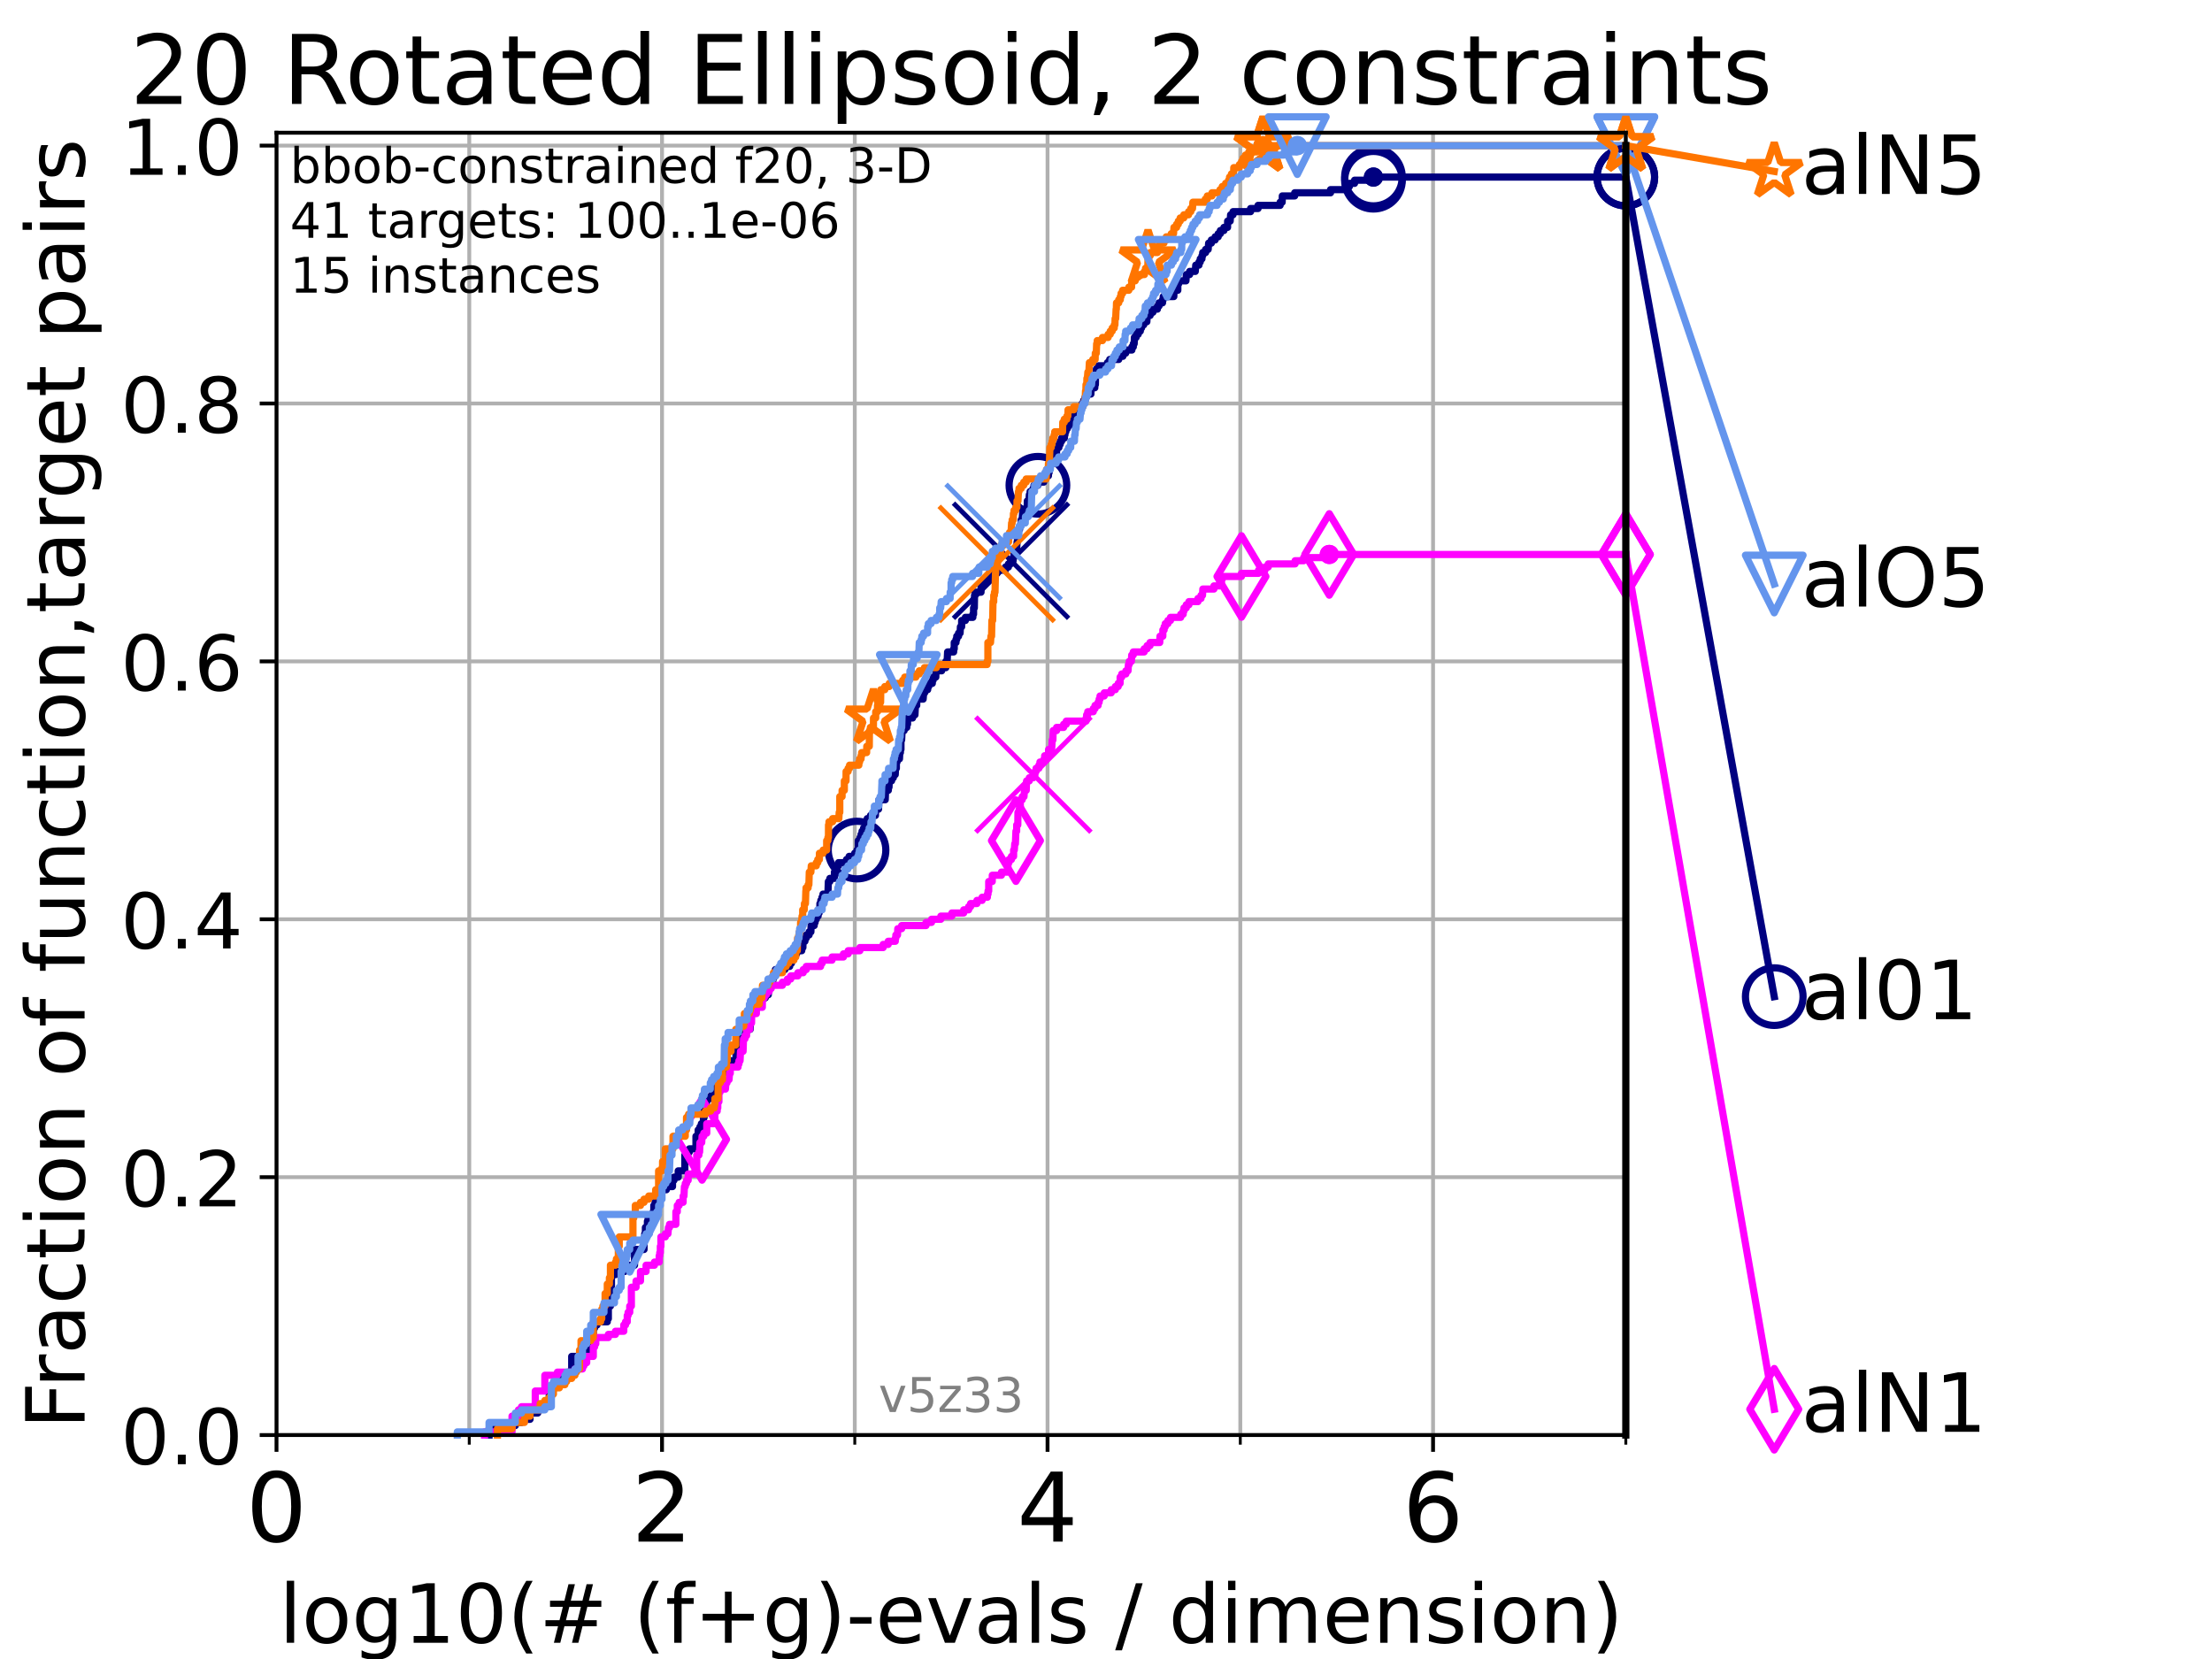 <?xml version="1.0" encoding="utf-8" standalone="no"?>
<!DOCTYPE svg PUBLIC "-//W3C//DTD SVG 1.1//EN"
  "http://www.w3.org/Graphics/SVG/1.1/DTD/svg11.dtd">
<!-- Created with matplotlib (https://matplotlib.org/) -->
<svg height="345.6pt" version="1.1" viewBox="0 0 460.8 345.6" width="460.8pt" xmlns="http://www.w3.org/2000/svg" xmlns:xlink="http://www.w3.org/1999/xlink">
 <defs>
  <style type="text/css">*{stroke-linecap:butt;stroke-linejoin:round;}</style>
 </defs>
 <g id="figure_1">
  <g id="patch_1">
   <path d="M 0 345.6 
L 460.8 345.6 
L 460.8 0 
L 0 0 
z
" style="fill:#ffffff;"/>
  </g>
  <g id="axes_1">
   <g id="patch_2">
    <path d="M 57.6 298.944 
L 338.688 298.944 
L 338.688 27.648 
L 57.6 27.648 
z
" style="fill:#ffffff;"/>
   </g>
   <g id="matplotlib.axis_1">
    <g id="xtick_1">
     <g id="line2d_1">
      <path clip-path="url(#p846726ed58)" d="M 57.6 298.944 
L 57.6 27.648 
" style="fill:none;stroke:#b0b0b0;stroke-linecap:square;stroke-width:0.8;"/>
     </g>
     <g id="line2d_2">
      <defs>
       <path d="M 0 0 
L 0 3.5 
" id="m4da9698e3e" style="stroke:#000000;stroke-width:0.8;"/>
      </defs>
      <g>
       <use style="stroke:#000000;stroke-width:0.8;" x="57.6" xlink:href="#m4da9698e3e" y="298.944"/>
      </g>
     </g>
     <g id="text_1">
      <!-- 0 -->
      <g transform="translate(51.237 321.141)scale(0.2 -0.2)">
       <defs>
        <path d="M 31.781 66.406 
Q 24.172 66.406 20.328 58.906 
Q 16.5 51.422 16.5 36.375 
Q 16.5 21.391 20.328 13.891 
Q 24.172 6.391 31.781 6.391 
Q 39.453 6.391 43.281 13.891 
Q 47.125 21.391 47.125 36.375 
Q 47.125 51.422 43.281 58.906 
Q 39.453 66.406 31.781 66.406 
z
M 31.781 74.219 
Q 44.047 74.219 50.516 64.516 
Q 56.984 54.828 56.984 36.375 
Q 56.984 17.969 50.516 8.266 
Q 44.047 -1.422 31.781 -1.422 
Q 19.531 -1.422 13.062 8.266 
Q 6.594 17.969 6.594 36.375 
Q 6.594 54.828 13.062 64.516 
Q 19.531 74.219 31.781 74.219 
z
" id="DejaVuSans-48"/>
       </defs>
       <use xlink:href="#DejaVuSans-48"/>
      </g>
     </g>
    </g>
    <g id="xtick_2">
     <g id="line2d_3">
      <path clip-path="url(#p846726ed58)" d="M 137.911 298.944 
L 137.911 27.648 
" style="fill:none;stroke:#b0b0b0;stroke-linecap:square;stroke-width:0.8;"/>
     </g>
     <g id="line2d_4">
      <g>
       <use style="stroke:#000000;stroke-width:0.8;" x="137.911" xlink:href="#m4da9698e3e" y="298.944"/>
      </g>
     </g>
     <g id="text_2">
      <!-- 2 -->
      <g transform="translate(131.548 321.141)scale(0.2 -0.2)">
       <defs>
        <path d="M 19.188 8.297 
L 53.609 8.297 
L 53.609 0 
L 7.328 0 
L 7.328 8.297 
Q 12.938 14.109 22.625 23.891 
Q 32.328 33.688 34.812 36.531 
Q 39.547 41.844 41.422 45.531 
Q 43.312 49.219 43.312 52.781 
Q 43.312 58.594 39.234 62.25 
Q 35.156 65.922 28.609 65.922 
Q 23.969 65.922 18.812 64.312 
Q 13.672 62.703 7.812 59.422 
L 7.812 69.391 
Q 13.766 71.781 18.938 73 
Q 24.125 74.219 28.422 74.219 
Q 39.75 74.219 46.484 68.547 
Q 53.219 62.891 53.219 53.422 
Q 53.219 48.922 51.531 44.891 
Q 49.859 40.875 45.406 35.406 
Q 44.188 33.984 37.641 27.219 
Q 31.109 20.453 19.188 8.297 
z
" id="DejaVuSans-50"/>
       </defs>
       <use xlink:href="#DejaVuSans-50"/>
      </g>
     </g>
    </g>
    <g id="xtick_3">
     <g id="line2d_5">
      <path clip-path="url(#p846726ed58)" d="M 218.222 298.944 
L 218.222 27.648 
" style="fill:none;stroke:#b0b0b0;stroke-linecap:square;stroke-width:0.8;"/>
     </g>
     <g id="line2d_6">
      <g>
       <use style="stroke:#000000;stroke-width:0.8;" x="218.222" xlink:href="#m4da9698e3e" y="298.944"/>
      </g>
     </g>
     <g id="text_3">
      <!-- 4 -->
      <g transform="translate(211.859 321.141)scale(0.2 -0.2)">
       <defs>
        <path d="M 37.797 64.312 
L 12.891 25.391 
L 37.797 25.391 
z
M 35.203 72.906 
L 47.609 72.906 
L 47.609 25.391 
L 58.016 25.391 
L 58.016 17.188 
L 47.609 17.188 
L 47.609 0 
L 37.797 0 
L 37.797 17.188 
L 4.891 17.188 
L 4.891 26.703 
z
" id="DejaVuSans-52"/>
       </defs>
       <use xlink:href="#DejaVuSans-52"/>
      </g>
     </g>
    </g>
    <g id="xtick_4">
     <g id="line2d_7">
      <path clip-path="url(#p846726ed58)" d="M 298.533 298.944 
L 298.533 27.648 
" style="fill:none;stroke:#b0b0b0;stroke-linecap:square;stroke-width:0.8;"/>
     </g>
     <g id="line2d_8">
      <g>
       <use style="stroke:#000000;stroke-width:0.8;" x="298.533" xlink:href="#m4da9698e3e" y="298.944"/>
      </g>
     </g>
     <g id="text_4">
      <!-- 6 -->
      <g transform="translate(292.17 321.141)scale(0.2 -0.2)">
       <defs>
        <path d="M 33.016 40.375 
Q 26.375 40.375 22.484 35.828 
Q 18.609 31.297 18.609 23.391 
Q 18.609 15.531 22.484 10.953 
Q 26.375 6.391 33.016 6.391 
Q 39.656 6.391 43.531 10.953 
Q 47.406 15.531 47.406 23.391 
Q 47.406 31.297 43.531 35.828 
Q 39.656 40.375 33.016 40.375 
z
M 52.594 71.297 
L 52.594 62.312 
Q 48.875 64.062 45.094 64.984 
Q 41.312 65.922 37.594 65.922 
Q 27.828 65.922 22.672 59.328 
Q 17.531 52.734 16.797 39.406 
Q 19.672 43.656 24.016 45.922 
Q 28.375 48.188 33.594 48.188 
Q 44.578 48.188 50.953 41.516 
Q 57.328 34.859 57.328 23.391 
Q 57.328 12.156 50.688 5.359 
Q 44.047 -1.422 33.016 -1.422 
Q 20.359 -1.422 13.672 8.266 
Q 6.984 17.969 6.984 36.375 
Q 6.984 53.656 15.188 63.938 
Q 23.391 74.219 37.203 74.219 
Q 40.922 74.219 44.703 73.484 
Q 48.484 72.75 52.594 71.297 
z
" id="DejaVuSans-54"/>
       </defs>
       <use xlink:href="#DejaVuSans-54"/>
      </g>
     </g>
    </g>
    <g id="xtick_5">
     <g id="line2d_9">
      <path clip-path="url(#p846726ed58)" d="M 97.755 298.944 
L 97.755 27.648 
" style="fill:none;stroke:#b0b0b0;stroke-linecap:square;stroke-width:0.8;"/>
     </g>
     <g id="line2d_10">
      <defs>
       <path d="M 0 0 
L 0 2 
" id="ma6a20cf6ae" style="stroke:#000000;stroke-width:0.6;"/>
      </defs>
      <g>
       <use style="stroke:#000000;stroke-width:0.6;" x="97.755" xlink:href="#ma6a20cf6ae" y="298.944"/>
      </g>
     </g>
    </g>
    <g id="xtick_6">
     <g id="line2d_11">
      <path clip-path="url(#p846726ed58)" d="M 178.066 298.944 
L 178.066 27.648 
" style="fill:none;stroke:#b0b0b0;stroke-linecap:square;stroke-width:0.8;"/>
     </g>
     <g id="line2d_12">
      <g>
       <use style="stroke:#000000;stroke-width:0.6;" x="178.066" xlink:href="#ma6a20cf6ae" y="298.944"/>
      </g>
     </g>
    </g>
    <g id="xtick_7">
     <g id="line2d_13">
      <path clip-path="url(#p846726ed58)" d="M 258.377 298.944 
L 258.377 27.648 
" style="fill:none;stroke:#b0b0b0;stroke-linecap:square;stroke-width:0.8;"/>
     </g>
     <g id="line2d_14">
      <g>
       <use style="stroke:#000000;stroke-width:0.6;" x="258.377" xlink:href="#ma6a20cf6ae" y="298.944"/>
      </g>
     </g>
    </g>
    <g id="xtick_8">
     <g id="line2d_15">
      <path clip-path="url(#p846726ed58)" d="M 338.688 298.944 
L 338.688 27.648 
" style="fill:none;stroke:#b0b0b0;stroke-linecap:square;stroke-width:0.8;"/>
     </g>
     <g id="line2d_16">
      <g>
       <use style="stroke:#000000;stroke-width:0.6;" x="338.688" xlink:href="#ma6a20cf6ae" y="298.944"/>
      </g>
     </g>
    </g>
    <g id="text_5">
     <!-- log10(# (f+g)-evals / dimension) -->
     <g transform="translate(58.145 342.218)scale(0.17 -0.17)">
      <defs>
       <path d="M 9.422 75.984 
L 18.406 75.984 
L 18.406 0 
L 9.422 0 
z
" id="DejaVuSans-108"/>
       <path d="M 30.609 48.391 
Q 23.391 48.391 19.188 42.75 
Q 14.984 37.109 14.984 27.297 
Q 14.984 17.484 19.156 11.844 
Q 23.344 6.203 30.609 6.203 
Q 37.797 6.203 41.984 11.859 
Q 46.188 17.531 46.188 27.297 
Q 46.188 37.016 41.984 42.703 
Q 37.797 48.391 30.609 48.391 
z
M 30.609 56 
Q 42.328 56 49.016 48.375 
Q 55.719 40.766 55.719 27.297 
Q 55.719 13.875 49.016 6.219 
Q 42.328 -1.422 30.609 -1.422 
Q 18.844 -1.422 12.172 6.219 
Q 5.516 13.875 5.516 27.297 
Q 5.516 40.766 12.172 48.375 
Q 18.844 56 30.609 56 
z
" id="DejaVuSans-111"/>
       <path d="M 45.406 27.984 
Q 45.406 37.75 41.375 43.109 
Q 37.359 48.484 30.078 48.484 
Q 22.859 48.484 18.828 43.109 
Q 14.797 37.75 14.797 27.984 
Q 14.797 18.266 18.828 12.891 
Q 22.859 7.516 30.078 7.516 
Q 37.359 7.516 41.375 12.891 
Q 45.406 18.266 45.406 27.984 
z
M 54.391 6.781 
Q 54.391 -7.172 48.188 -13.984 
Q 42 -20.797 29.203 -20.797 
Q 24.469 -20.797 20.266 -20.094 
Q 16.062 -19.391 12.109 -17.922 
L 12.109 -9.188 
Q 16.062 -11.328 19.922 -12.344 
Q 23.781 -13.375 27.781 -13.375 
Q 36.625 -13.375 41.016 -8.766 
Q 45.406 -4.156 45.406 5.172 
L 45.406 9.625 
Q 42.625 4.781 38.281 2.391 
Q 33.938 0 27.875 0 
Q 17.828 0 11.672 7.656 
Q 5.516 15.328 5.516 27.984 
Q 5.516 40.672 11.672 48.328 
Q 17.828 56 27.875 56 
Q 33.938 56 38.281 53.609 
Q 42.625 51.219 45.406 46.391 
L 45.406 54.688 
L 54.391 54.688 
z
" id="DejaVuSans-103"/>
       <path d="M 12.406 8.297 
L 28.516 8.297 
L 28.516 63.922 
L 10.984 60.406 
L 10.984 69.391 
L 28.422 72.906 
L 38.281 72.906 
L 38.281 8.297 
L 54.391 8.297 
L 54.391 0 
L 12.406 0 
z
" id="DejaVuSans-49"/>
       <path d="M 31 75.875 
Q 24.469 64.656 21.281 53.656 
Q 18.109 42.672 18.109 31.391 
Q 18.109 20.125 21.312 9.062 
Q 24.516 -2 31 -13.188 
L 23.188 -13.188 
Q 15.875 -1.703 12.234 9.375 
Q 8.594 20.453 8.594 31.391 
Q 8.594 42.281 12.203 53.312 
Q 15.828 64.359 23.188 75.875 
z
" id="DejaVuSans-40"/>
       <path d="M 51.125 44 
L 36.922 44 
L 32.812 27.688 
L 47.125 27.688 
z
M 43.797 71.781 
L 38.719 51.516 
L 52.984 51.516 
L 58.109 71.781 
L 65.922 71.781 
L 60.891 51.516 
L 76.125 51.516 
L 76.125 44 
L 58.984 44 
L 54.984 27.688 
L 70.516 27.688 
L 70.516 20.219 
L 53.078 20.219 
L 48 0 
L 40.188 0 
L 45.219 20.219 
L 30.906 20.219 
L 25.875 0 
L 18.016 0 
L 23.094 20.219 
L 7.719 20.219 
L 7.719 27.688 
L 24.906 27.688 
L 29 44 
L 13.281 44 
L 13.281 51.516 
L 30.906 51.516 
L 35.891 71.781 
z
" id="DejaVuSans-35"/>
       <path id="DejaVuSans-32"/>
       <path d="M 37.109 75.984 
L 37.109 68.5 
L 28.516 68.5 
Q 23.688 68.5 21.797 66.547 
Q 19.922 64.594 19.922 59.516 
L 19.922 54.688 
L 34.719 54.688 
L 34.719 47.703 
L 19.922 47.703 
L 19.922 0 
L 10.891 0 
L 10.891 47.703 
L 2.297 47.703 
L 2.297 54.688 
L 10.891 54.688 
L 10.891 58.5 
Q 10.891 67.625 15.141 71.797 
Q 19.391 75.984 28.609 75.984 
z
" id="DejaVuSans-102"/>
       <path d="M 46 62.703 
L 46 35.5 
L 73.188 35.5 
L 73.188 27.203 
L 46 27.203 
L 46 0 
L 37.797 0 
L 37.797 27.203 
L 10.594 27.203 
L 10.594 35.5 
L 37.797 35.5 
L 37.797 62.703 
z
" id="DejaVuSans-43"/>
       <path d="M 8.016 75.875 
L 15.828 75.875 
Q 23.141 64.359 26.781 53.312 
Q 30.422 42.281 30.422 31.391 
Q 30.422 20.453 26.781 9.375 
Q 23.141 -1.703 15.828 -13.188 
L 8.016 -13.188 
Q 14.5 -2 17.703 9.062 
Q 20.906 20.125 20.906 31.391 
Q 20.906 42.672 17.703 53.656 
Q 14.5 64.656 8.016 75.875 
z
" id="DejaVuSans-41"/>
       <path d="M 4.891 31.391 
L 31.203 31.391 
L 31.203 23.391 
L 4.891 23.391 
z
" id="DejaVuSans-45"/>
       <path d="M 56.203 29.594 
L 56.203 25.203 
L 14.891 25.203 
Q 15.484 15.922 20.484 11.062 
Q 25.484 6.203 34.422 6.203 
Q 39.594 6.203 44.453 7.469 
Q 49.312 8.734 54.109 11.281 
L 54.109 2.781 
Q 49.266 0.734 44.188 -0.344 
Q 39.109 -1.422 33.891 -1.422 
Q 20.797 -1.422 13.156 6.188 
Q 5.516 13.812 5.516 26.812 
Q 5.516 40.234 12.766 48.109 
Q 20.016 56 32.328 56 
Q 43.359 56 49.781 48.891 
Q 56.203 41.797 56.203 29.594 
z
M 47.219 32.234 
Q 47.125 39.594 43.094 43.984 
Q 39.062 48.391 32.422 48.391 
Q 24.906 48.391 20.391 44.141 
Q 15.875 39.891 15.188 32.172 
z
" id="DejaVuSans-101"/>
       <path d="M 2.984 54.688 
L 12.5 54.688 
L 29.594 8.797 
L 46.688 54.688 
L 56.203 54.688 
L 35.688 0 
L 23.484 0 
z
" id="DejaVuSans-118"/>
       <path d="M 34.281 27.484 
Q 23.391 27.484 19.188 25 
Q 14.984 22.516 14.984 16.5 
Q 14.984 11.719 18.141 8.906 
Q 21.297 6.109 26.703 6.109 
Q 34.188 6.109 38.703 11.406 
Q 43.219 16.703 43.219 25.484 
L 43.219 27.484 
z
M 52.203 31.203 
L 52.203 0 
L 43.219 0 
L 43.219 8.297 
Q 40.141 3.328 35.547 0.953 
Q 30.953 -1.422 24.312 -1.422 
Q 15.922 -1.422 10.953 3.297 
Q 6 8.016 6 15.922 
Q 6 25.141 12.172 29.828 
Q 18.359 34.516 30.609 34.516 
L 43.219 34.516 
L 43.219 35.406 
Q 43.219 41.609 39.141 45 
Q 35.062 48.391 27.688 48.391 
Q 23 48.391 18.547 47.266 
Q 14.109 46.141 10.016 43.891 
L 10.016 52.203 
Q 14.938 54.109 19.578 55.047 
Q 24.219 56 28.609 56 
Q 40.484 56 46.344 49.844 
Q 52.203 43.703 52.203 31.203 
z
" id="DejaVuSans-97"/>
       <path d="M 44.281 53.078 
L 44.281 44.578 
Q 40.484 46.531 36.375 47.5 
Q 32.281 48.484 27.875 48.484 
Q 21.188 48.484 17.844 46.438 
Q 14.5 44.391 14.5 40.281 
Q 14.5 37.156 16.891 35.375 
Q 19.281 33.594 26.516 31.984 
L 29.594 31.297 
Q 39.156 29.25 43.188 25.516 
Q 47.219 21.781 47.219 15.094 
Q 47.219 7.469 41.188 3.016 
Q 35.156 -1.422 24.609 -1.422 
Q 20.219 -1.422 15.453 -0.562 
Q 10.688 0.297 5.422 2 
L 5.422 11.281 
Q 10.406 8.688 15.234 7.391 
Q 20.062 6.109 24.812 6.109 
Q 31.156 6.109 34.562 8.281 
Q 37.984 10.453 37.984 14.406 
Q 37.984 18.062 35.516 20.016 
Q 33.062 21.969 24.703 23.781 
L 21.578 24.516 
Q 13.234 26.266 9.516 29.906 
Q 5.812 33.547 5.812 39.891 
Q 5.812 47.609 11.281 51.797 
Q 16.75 56 26.812 56 
Q 31.781 56 36.172 55.266 
Q 40.578 54.547 44.281 53.078 
z
" id="DejaVuSans-115"/>
       <path d="M 25.391 72.906 
L 33.688 72.906 
L 8.297 -9.281 
L 0 -9.281 
z
" id="DejaVuSans-47"/>
       <path d="M 45.406 46.391 
L 45.406 75.984 
L 54.391 75.984 
L 54.391 0 
L 45.406 0 
L 45.406 8.203 
Q 42.578 3.328 38.25 0.953 
Q 33.938 -1.422 27.875 -1.422 
Q 17.969 -1.422 11.734 6.484 
Q 5.516 14.406 5.516 27.297 
Q 5.516 40.188 11.734 48.094 
Q 17.969 56 27.875 56 
Q 33.938 56 38.25 53.625 
Q 42.578 51.266 45.406 46.391 
z
M 14.797 27.297 
Q 14.797 17.391 18.875 11.75 
Q 22.953 6.109 30.078 6.109 
Q 37.203 6.109 41.297 11.75 
Q 45.406 17.391 45.406 27.297 
Q 45.406 37.203 41.297 42.844 
Q 37.203 48.484 30.078 48.484 
Q 22.953 48.484 18.875 42.844 
Q 14.797 37.203 14.797 27.297 
z
" id="DejaVuSans-100"/>
       <path d="M 9.422 54.688 
L 18.406 54.688 
L 18.406 0 
L 9.422 0 
z
M 9.422 75.984 
L 18.406 75.984 
L 18.406 64.594 
L 9.422 64.594 
z
" id="DejaVuSans-105"/>
       <path d="M 52 44.188 
Q 55.375 50.25 60.062 53.125 
Q 64.75 56 71.094 56 
Q 79.641 56 84.281 50.016 
Q 88.922 44.047 88.922 33.016 
L 88.922 0 
L 79.891 0 
L 79.891 32.719 
Q 79.891 40.578 77.094 44.375 
Q 74.312 48.188 68.609 48.188 
Q 61.625 48.188 57.562 43.547 
Q 53.516 38.922 53.516 30.906 
L 53.516 0 
L 44.484 0 
L 44.484 32.719 
Q 44.484 40.625 41.703 44.406 
Q 38.922 48.188 33.109 48.188 
Q 26.219 48.188 22.156 43.531 
Q 18.109 38.875 18.109 30.906 
L 18.109 0 
L 9.078 0 
L 9.078 54.688 
L 18.109 54.688 
L 18.109 46.188 
Q 21.188 51.219 25.484 53.609 
Q 29.781 56 35.688 56 
Q 41.656 56 45.828 52.969 
Q 50 49.953 52 44.188 
z
" id="DejaVuSans-109"/>
       <path d="M 54.891 33.016 
L 54.891 0 
L 45.906 0 
L 45.906 32.719 
Q 45.906 40.484 42.875 44.328 
Q 39.844 48.188 33.797 48.188 
Q 26.516 48.188 22.312 43.547 
Q 18.109 38.922 18.109 30.906 
L 18.109 0 
L 9.078 0 
L 9.078 54.688 
L 18.109 54.688 
L 18.109 46.188 
Q 21.344 51.125 25.703 53.562 
Q 30.078 56 35.797 56 
Q 45.219 56 50.047 50.172 
Q 54.891 44.344 54.891 33.016 
z
" id="DejaVuSans-110"/>
      </defs>
      <use xlink:href="#DejaVuSans-108"/>
      <use x="27.783" xlink:href="#DejaVuSans-111"/>
      <use x="88.965" xlink:href="#DejaVuSans-103"/>
      <use x="152.441" xlink:href="#DejaVuSans-49"/>
      <use x="216.064" xlink:href="#DejaVuSans-48"/>
      <use x="279.688" xlink:href="#DejaVuSans-40"/>
      <use x="318.701" xlink:href="#DejaVuSans-35"/>
      <use x="402.49" xlink:href="#DejaVuSans-32"/>
      <use x="434.277" xlink:href="#DejaVuSans-40"/>
      <use x="473.291" xlink:href="#DejaVuSans-102"/>
      <use x="508.496" xlink:href="#DejaVuSans-43"/>
      <use x="592.285" xlink:href="#DejaVuSans-103"/>
      <use x="655.762" xlink:href="#DejaVuSans-41"/>
      <use x="694.775" xlink:href="#DejaVuSans-45"/>
      <use x="730.859" xlink:href="#DejaVuSans-101"/>
      <use x="792.383" xlink:href="#DejaVuSans-118"/>
      <use x="851.562" xlink:href="#DejaVuSans-97"/>
      <use x="912.842" xlink:href="#DejaVuSans-108"/>
      <use x="940.625" xlink:href="#DejaVuSans-115"/>
      <use x="992.725" xlink:href="#DejaVuSans-32"/>
      <use x="1024.512" xlink:href="#DejaVuSans-47"/>
      <use x="1058.203" xlink:href="#DejaVuSans-32"/>
      <use x="1089.99" xlink:href="#DejaVuSans-100"/>
      <use x="1153.467" xlink:href="#DejaVuSans-105"/>
      <use x="1181.25" xlink:href="#DejaVuSans-109"/>
      <use x="1278.662" xlink:href="#DejaVuSans-101"/>
      <use x="1340.186" xlink:href="#DejaVuSans-110"/>
      <use x="1403.564" xlink:href="#DejaVuSans-115"/>
      <use x="1455.664" xlink:href="#DejaVuSans-105"/>
      <use x="1483.447" xlink:href="#DejaVuSans-111"/>
      <use x="1544.629" xlink:href="#DejaVuSans-110"/>
      <use x="1608.008" xlink:href="#DejaVuSans-41"/>
     </g>
    </g>
   </g>
   <g id="matplotlib.axis_2">
    <g id="ytick_1">
     <g id="line2d_17">
      <path clip-path="url(#p846726ed58)" d="M 57.6 298.944 
L 338.688 298.944 
" style="fill:none;stroke:#b0b0b0;stroke-linecap:square;stroke-width:0.8;"/>
     </g>
     <g id="line2d_18">
      <defs>
       <path d="M 0 0 
L -3.5 0 
" id="m594a01e05f" style="stroke:#000000;stroke-width:0.8;"/>
      </defs>
      <g>
       <use style="stroke:#000000;stroke-width:0.8;" x="57.6" xlink:href="#m594a01e05f" y="298.944"/>
      </g>
     </g>
     <g id="text_6">
      <!-- 0.0 -->
      <g transform="translate(25.155 305.023)scale(0.16 -0.16)">
       <defs>
        <path d="M 10.688 12.406 
L 21 12.406 
L 21 0 
L 10.688 0 
z
" id="DejaVuSans-46"/>
       </defs>
       <use xlink:href="#DejaVuSans-48"/>
       <use x="63.623" xlink:href="#DejaVuSans-46"/>
       <use x="95.41" xlink:href="#DejaVuSans-48"/>
      </g>
     </g>
    </g>
    <g id="ytick_2">
     <g id="line2d_19">
      <path clip-path="url(#p846726ed58)" d="M 57.6 245.222 
L 338.688 245.222 
" style="fill:none;stroke:#b0b0b0;stroke-linecap:square;stroke-width:0.8;"/>
     </g>
     <g id="line2d_20">
      <g>
       <use style="stroke:#000000;stroke-width:0.8;" x="57.6" xlink:href="#m594a01e05f" y="245.222"/>
      </g>
     </g>
     <g id="text_7">
      <!-- 0.2 -->
      <g transform="translate(25.155 251.301)scale(0.16 -0.16)">
       <use xlink:href="#DejaVuSans-48"/>
       <use x="63.623" xlink:href="#DejaVuSans-46"/>
       <use x="95.41" xlink:href="#DejaVuSans-50"/>
      </g>
     </g>
    </g>
    <g id="ytick_3">
     <g id="line2d_21">
      <path clip-path="url(#p846726ed58)" d="M 57.6 191.5 
L 338.688 191.5 
" style="fill:none;stroke:#b0b0b0;stroke-linecap:square;stroke-width:0.8;"/>
     </g>
     <g id="line2d_22">
      <g>
       <use style="stroke:#000000;stroke-width:0.8;" x="57.6" xlink:href="#m594a01e05f" y="191.5"/>
      </g>
     </g>
     <g id="text_8">
      <!-- 0.4 -->
      <g transform="translate(25.155 197.579)scale(0.16 -0.16)">
       <use xlink:href="#DejaVuSans-48"/>
       <use x="63.623" xlink:href="#DejaVuSans-46"/>
       <use x="95.41" xlink:href="#DejaVuSans-52"/>
      </g>
     </g>
    </g>
    <g id="ytick_4">
     <g id="line2d_23">
      <path clip-path="url(#p846726ed58)" d="M 57.6 137.778 
L 338.688 137.778 
" style="fill:none;stroke:#b0b0b0;stroke-linecap:square;stroke-width:0.8;"/>
     </g>
     <g id="line2d_24">
      <g>
       <use style="stroke:#000000;stroke-width:0.8;" x="57.6" xlink:href="#m594a01e05f" y="137.778"/>
      </g>
     </g>
     <g id="text_9">
      <!-- 0.6 -->
      <g transform="translate(25.155 143.857)scale(0.16 -0.16)">
       <use xlink:href="#DejaVuSans-48"/>
       <use x="63.623" xlink:href="#DejaVuSans-46"/>
       <use x="95.41" xlink:href="#DejaVuSans-54"/>
      </g>
     </g>
    </g>
    <g id="ytick_5">
     <g id="line2d_25">
      <path clip-path="url(#p846726ed58)" d="M 57.6 84.056 
L 338.688 84.056 
" style="fill:none;stroke:#b0b0b0;stroke-linecap:square;stroke-width:0.8;"/>
     </g>
     <g id="line2d_26">
      <g>
       <use style="stroke:#000000;stroke-width:0.8;" x="57.6" xlink:href="#m594a01e05f" y="84.056"/>
      </g>
     </g>
     <g id="text_10">
      <!-- 0.8 -->
      <g transform="translate(25.155 90.135)scale(0.16 -0.16)">
       <defs>
        <path d="M 31.781 34.625 
Q 24.75 34.625 20.719 30.859 
Q 16.703 27.094 16.703 20.516 
Q 16.703 13.922 20.719 10.156 
Q 24.75 6.391 31.781 6.391 
Q 38.812 6.391 42.859 10.172 
Q 46.922 13.969 46.922 20.516 
Q 46.922 27.094 42.891 30.859 
Q 38.875 34.625 31.781 34.625 
z
M 21.922 38.812 
Q 15.578 40.375 12.031 44.719 
Q 8.5 49.078 8.5 55.328 
Q 8.5 64.062 14.719 69.141 
Q 20.953 74.219 31.781 74.219 
Q 42.672 74.219 48.875 69.141 
Q 55.078 64.062 55.078 55.328 
Q 55.078 49.078 51.531 44.719 
Q 48 40.375 41.703 38.812 
Q 48.828 37.156 52.797 32.312 
Q 56.781 27.484 56.781 20.516 
Q 56.781 9.906 50.312 4.234 
Q 43.844 -1.422 31.781 -1.422 
Q 19.734 -1.422 13.25 4.234 
Q 6.781 9.906 6.781 20.516 
Q 6.781 27.484 10.781 32.312 
Q 14.797 37.156 21.922 38.812 
z
M 18.312 54.391 
Q 18.312 48.734 21.844 45.562 
Q 25.391 42.391 31.781 42.391 
Q 38.141 42.391 41.719 45.562 
Q 45.312 48.734 45.312 54.391 
Q 45.312 60.062 41.719 63.234 
Q 38.141 66.406 31.781 66.406 
Q 25.391 66.406 21.844 63.234 
Q 18.312 60.062 18.312 54.391 
z
" id="DejaVuSans-56"/>
       </defs>
       <use xlink:href="#DejaVuSans-48"/>
       <use x="63.623" xlink:href="#DejaVuSans-46"/>
       <use x="95.41" xlink:href="#DejaVuSans-56"/>
      </g>
     </g>
    </g>
    <g id="ytick_6">
     <g id="line2d_27">
      <path clip-path="url(#p846726ed58)" d="M 57.6 30.334 
L 338.688 30.334 
" style="fill:none;stroke:#b0b0b0;stroke-linecap:square;stroke-width:0.8;"/>
     </g>
     <g id="line2d_28">
      <g>
       <use style="stroke:#000000;stroke-width:0.8;" x="57.6" xlink:href="#m594a01e05f" y="30.334"/>
      </g>
     </g>
     <g id="text_11">
      <!-- 1.0 -->
      <g transform="translate(25.155 36.413)scale(0.16 -0.16)">
       <use xlink:href="#DejaVuSans-49"/>
       <use x="63.623" xlink:href="#DejaVuSans-46"/>
       <use x="95.41" xlink:href="#DejaVuSans-48"/>
      </g>
     </g>
    </g>
    <g id="text_12">
     <!-- Fraction of function,target pairs -->
     <g transform="translate(17.62 297.681)rotate(-90)scale(0.17 -0.17)">
      <defs>
       <path d="M 9.812 72.906 
L 51.703 72.906 
L 51.703 64.594 
L 19.672 64.594 
L 19.672 43.109 
L 48.578 43.109 
L 48.578 34.812 
L 19.672 34.812 
L 19.672 0 
L 9.812 0 
z
" id="DejaVuSans-70"/>
       <path d="M 41.109 46.297 
Q 39.594 47.172 37.812 47.578 
Q 36.031 48 33.891 48 
Q 26.266 48 22.188 43.047 
Q 18.109 38.094 18.109 28.812 
L 18.109 0 
L 9.078 0 
L 9.078 54.688 
L 18.109 54.688 
L 18.109 46.188 
Q 20.953 51.172 25.484 53.578 
Q 30.031 56 36.531 56 
Q 37.453 56 38.578 55.875 
Q 39.703 55.766 41.062 55.516 
z
" id="DejaVuSans-114"/>
       <path d="M 48.781 52.594 
L 48.781 44.188 
Q 44.969 46.297 41.141 47.344 
Q 37.312 48.391 33.406 48.391 
Q 24.656 48.391 19.812 42.844 
Q 14.984 37.312 14.984 27.297 
Q 14.984 17.281 19.812 11.734 
Q 24.656 6.203 33.406 6.203 
Q 37.312 6.203 41.141 7.25 
Q 44.969 8.297 48.781 10.406 
L 48.781 2.094 
Q 45.016 0.344 40.984 -0.531 
Q 36.969 -1.422 32.422 -1.422 
Q 20.062 -1.422 12.781 6.344 
Q 5.516 14.109 5.516 27.297 
Q 5.516 40.672 12.859 48.328 
Q 20.219 56 33.016 56 
Q 37.156 56 41.109 55.141 
Q 45.062 54.297 48.781 52.594 
z
" id="DejaVuSans-99"/>
       <path d="M 18.312 70.219 
L 18.312 54.688 
L 36.812 54.688 
L 36.812 47.703 
L 18.312 47.703 
L 18.312 18.016 
Q 18.312 11.328 20.141 9.422 
Q 21.969 7.516 27.594 7.516 
L 36.812 7.516 
L 36.812 0 
L 27.594 0 
Q 17.188 0 13.234 3.875 
Q 9.281 7.766 9.281 18.016 
L 9.281 47.703 
L 2.688 47.703 
L 2.688 54.688 
L 9.281 54.688 
L 9.281 70.219 
z
" id="DejaVuSans-116"/>
       <path d="M 8.5 21.578 
L 8.5 54.688 
L 17.484 54.688 
L 17.484 21.922 
Q 17.484 14.156 20.5 10.266 
Q 23.531 6.391 29.594 6.391 
Q 36.859 6.391 41.078 11.031 
Q 45.312 15.672 45.312 23.688 
L 45.312 54.688 
L 54.297 54.688 
L 54.297 0 
L 45.312 0 
L 45.312 8.406 
Q 42.047 3.422 37.719 1 
Q 33.406 -1.422 27.688 -1.422 
Q 18.266 -1.422 13.375 4.438 
Q 8.5 10.297 8.5 21.578 
z
M 31.109 56 
z
" id="DejaVuSans-117"/>
       <path d="M 11.719 12.406 
L 22.016 12.406 
L 22.016 4 
L 14.016 -11.625 
L 7.719 -11.625 
L 11.719 4 
z
" id="DejaVuSans-44"/>
       <path d="M 18.109 8.203 
L 18.109 -20.797 
L 9.078 -20.797 
L 9.078 54.688 
L 18.109 54.688 
L 18.109 46.391 
Q 20.953 51.266 25.266 53.625 
Q 29.594 56 35.594 56 
Q 45.562 56 51.781 48.094 
Q 58.016 40.188 58.016 27.297 
Q 58.016 14.406 51.781 6.484 
Q 45.562 -1.422 35.594 -1.422 
Q 29.594 -1.422 25.266 0.953 
Q 20.953 3.328 18.109 8.203 
z
M 48.688 27.297 
Q 48.688 37.203 44.609 42.844 
Q 40.531 48.484 33.406 48.484 
Q 26.266 48.484 22.188 42.844 
Q 18.109 37.203 18.109 27.297 
Q 18.109 17.391 22.188 11.75 
Q 26.266 6.109 33.406 6.109 
Q 40.531 6.109 44.609 11.75 
Q 48.688 17.391 48.688 27.297 
z
" id="DejaVuSans-112"/>
      </defs>
      <use xlink:href="#DejaVuSans-70"/>
      <use x="50.27" xlink:href="#DejaVuSans-114"/>
      <use x="91.383" xlink:href="#DejaVuSans-97"/>
      <use x="152.662" xlink:href="#DejaVuSans-99"/>
      <use x="207.643" xlink:href="#DejaVuSans-116"/>
      <use x="246.852" xlink:href="#DejaVuSans-105"/>
      <use x="274.635" xlink:href="#DejaVuSans-111"/>
      <use x="335.816" xlink:href="#DejaVuSans-110"/>
      <use x="399.195" xlink:href="#DejaVuSans-32"/>
      <use x="430.982" xlink:href="#DejaVuSans-111"/>
      <use x="492.164" xlink:href="#DejaVuSans-102"/>
      <use x="527.369" xlink:href="#DejaVuSans-32"/>
      <use x="559.156" xlink:href="#DejaVuSans-102"/>
      <use x="594.361" xlink:href="#DejaVuSans-117"/>
      <use x="657.74" xlink:href="#DejaVuSans-110"/>
      <use x="721.119" xlink:href="#DejaVuSans-99"/>
      <use x="776.1" xlink:href="#DejaVuSans-116"/>
      <use x="815.309" xlink:href="#DejaVuSans-105"/>
      <use x="843.092" xlink:href="#DejaVuSans-111"/>
      <use x="904.273" xlink:href="#DejaVuSans-110"/>
      <use x="967.652" xlink:href="#DejaVuSans-44"/>
      <use x="999.439" xlink:href="#DejaVuSans-116"/>
      <use x="1038.648" xlink:href="#DejaVuSans-97"/>
      <use x="1099.928" xlink:href="#DejaVuSans-114"/>
      <use x="1139.291" xlink:href="#DejaVuSans-103"/>
      <use x="1202.768" xlink:href="#DejaVuSans-101"/>
      <use x="1264.291" xlink:href="#DejaVuSans-116"/>
      <use x="1303.5" xlink:href="#DejaVuSans-32"/>
      <use x="1335.287" xlink:href="#DejaVuSans-112"/>
      <use x="1398.764" xlink:href="#DejaVuSans-97"/>
      <use x="1460.043" xlink:href="#DejaVuSans-105"/>
      <use x="1487.826" xlink:href="#DejaVuSans-114"/>
      <use x="1528.939" xlink:href="#DejaVuSans-115"/>
     </g>
    </g>
   </g>
   <g id="line2d_29">
    <defs>
     <path d="M 0 1.5 
C 0.398 1.5 0.779 1.342 1.061 1.061 
C 1.342 0.779 1.5 0.398 1.5 0 
C 1.5 -0.398 1.342 -0.779 1.061 -1.061 
C 0.779 -1.342 0.398 -1.5 0 -1.5 
C -0.398 -1.5 -0.779 -1.342 -1.061 -1.061 
C -1.342 -0.779 -1.5 -0.398 -1.5 0 
C -1.5 0.398 -1.342 0.779 -1.061 1.061 
C -0.779 1.342 -0.398 1.5 0 1.5 
z
" id="m6e0a144a69" style="stroke:#000080;"/>
    </defs>
    <g>
     <use style="fill:#000080;stroke:#000080;" x="286.116" xlink:href="#m6e0a144a69" y="36.886"/>
     <use style="fill:#000080;stroke:#000080;" x="286.116" xlink:href="#m6e0a144a69" y="36.886"/>
    </g>
   </g>
   <g id="line2d_30">
    <path d="M 101.878 298.944 
L 101.878 297.634 
L 102.772 297.634 
L 102.772 296.979 
L 107.348 296.979 
L 107.348 296.323 
L 108.64 296.323 
L 108.64 295.668 
L 110.415 295.668 
L 110.415 294.358 
L 112.026 294.358 
L 112.026 293.703 
L 112.532 293.703 
L 112.532 293.048 
L 114.419 293.048 
L 114.419 289.772 
L 114.86 289.772 
L 114.86 289.117 
L 115.291 289.117 
L 115.291 288.462 
L 116.122 288.462 
L 116.122 287.151 
L 118.04 287.151 
L 118.04 286.496 
L 118.4 286.496 
L 118.4 285.841 
L 119.097 285.841 
L 119.097 282.565 
L 121.037 282.565 
L 121.037 281.91 
L 121.931 281.91 
L 121.931 281.255 
L 122.782 281.255 
L 122.782 280.6 
L 123.057 280.6 
L 123.057 277.979 
L 123.594 277.979 
L 123.594 276.669 
L 123.856 276.669 
L 123.856 276.014 
L 124.369 276.014 
L 124.369 275.359 
L 126.507 275.359 
L 126.507 274.704 
L 126.729 274.704 
L 126.729 272.083 
L 127.165 272.083 
L 127.165 270.118 
L 127.379 270.118 
L 127.379 265.532 
L 128.21 265.532 
L 128.21 264.876 
L 130.128 264.876 
L 130.128 263.566 
L 132.182 263.566 
L 132.182 260.29 
L 134.164 260.29 
L 134.164 258.325 
L 134.308 258.325 
L 134.308 257.015 
L 134.45 257.015 
L 134.45 255.704 
L 134.87 255.704 
L 134.87 254.394 
L 135.008 254.394 
L 135.008 253.739 
L 136.073 253.739 
L 136.073 252.429 
L 136.202 252.429 
L 136.202 251.118 
L 136.457 251.118 
L 136.457 250.463 
L 136.708 250.463 
L 136.708 249.153 
L 136.955 249.153 
L 136.955 247.843 
L 138.817 247.843 
L 138.817 247.187 
L 140.094 247.187 
L 140.094 245.877 
L 140.399 245.877 
L 140.399 245.222 
L 141.283 245.222 
L 141.283 243.912 
L 142.664 243.912 
L 142.664 240.636 
L 143.273 240.636 
L 143.273 239.981 
L 143.612 239.981 
L 143.612 239.326 
L 144.982 239.326 
L 144.982 236.705 
L 145.441 236.705 
L 145.441 235.395 
L 145.814 235.395 
L 145.814 234.74 
L 146.107 234.74 
L 146.107 234.085 
L 146.538 234.085 
L 146.538 232.774 
L 146.679 232.774 
L 146.679 231.464 
L 147.096 231.464 
L 147.165 229.499 
L 147.233 229.499 
L 147.233 228.843 
L 148.161 228.843 
L 148.161 228.188 
L 148.545 228.188 
L 148.545 226.878 
L 149.287 226.878 
L 149.287 224.912 
L 149.647 224.912 
L 149.647 224.257 
L 149.882 224.257 
L 149.882 223.602 
L 150.683 223.602 
L 150.683 221.637 
L 151.395 221.637 
L 151.395 220.982 
L 153.323 220.982 
L 153.323 218.361 
L 154.395 218.361 
L 154.395 217.706 
L 154.574 217.706 
L 154.663 215.085 
L 155.318 215.085 
L 155.318 214.43 
L 156.277 214.43 
L 156.358 210.499 
L 156.479 210.499 
L 156.479 209.844 
L 156.992 209.844 
L 156.992 209.189 
L 157.186 209.189 
L 157.186 208.534 
L 157.976 208.534 
L 157.976 207.879 
L 159.423 207.879 
L 159.423 207.224 
L 160.055 207.224 
L 160.12 204.603 
L 160.977 204.603 
L 160.977 203.948 
L 161.1 203.948 
L 161.1 203.293 
L 161.526 203.293 
L 161.526 201.982 
L 163.51 201.982 
L 163.51 201.327 
L 164.499 201.327 
L 164.499 200.672 
L 164.874 200.672 
L 164.874 198.707 
L 165.955 198.707 
L 165.955 198.052 
L 167.016 198.052 
L 167.016 197.396 
L 167.256 197.396 
L 167.277 196.086 
L 167.683 196.086 
L 167.683 195.431 
L 167.955 195.431 
L 167.955 194.776 
L 168.547 194.776 
L 168.547 194.121 
L 168.924 194.121 
L 168.963 192.81 
L 169.617 192.81 
L 169.617 192.155 
L 169.805 192.155 
L 169.805 191.5 
L 170.046 191.5 
L 170.046 190.845 
L 170.428 190.845 
L 170.428 190.19 
L 170.643 190.19 
L 170.643 189.535 
L 170.785 189.535 
L 170.802 188.224 
L 170.995 188.224 
L 170.995 187.569 
L 171.238 187.569 
L 171.238 186.914 
L 171.443 186.914 
L 171.443 186.259 
L 172.466 186.259 
L 172.562 183.638 
L 172.878 183.638 
L 172.878 182.983 
L 173.823 182.983 
L 173.823 181.673 
L 174.073 181.673 
L 174.073 181.018 
L 174.363 181.018 
L 174.363 180.363 
L 174.676 180.363 
L 174.676 179.707 
L 176.345 179.707 
L 176.345 179.052 
L 176.888 179.052 
L 176.888 178.397 
L 178.043 178.397 
L 178.043 177.742 
L 178.537 177.742 
L 178.537 177.087 
L 178.795 177.087 
L 178.795 175.121 
L 179.17 175.121 
L 179.17 174.466 
L 179.376 174.466 
L 179.376 173.811 
L 179.58 173.811 
L 179.58 173.156 
L 179.897 173.156 
L 179.897 172.501 
L 180.453 172.501 
L 180.453 171.846 
L 180.635 171.846 
L 180.655 170.535 
L 181.342 170.535 
L 181.342 169.88 
L 182.371 169.88 
L 182.371 168.57 
L 183.013 168.57 
L 183.101 166.604 
L 184.409 166.604 
L 184.49 164.639 
L 185.06 164.639 
L 185.06 163.984 
L 185.199 163.984 
L 185.245 162.674 
L 185.732 162.674 
L 185.732 162.018 
L 186.095 162.018 
L 186.095 161.363 
L 186.494 161.363 
L 186.551 160.053 
L 186.729 160.053 
L 186.729 158.743 
L 186.877 158.743 
L 186.877 158.088 
L 187.375 158.088 
L 187.443 156.777 
L 187.571 156.777 
L 187.571 156.122 
L 187.686 156.122 
L 187.686 154.157 
L 187.826 154.157 
L 187.925 152.191 
L 188.349 152.191 
L 188.349 151.536 
L 188.901 151.536 
L 188.901 150.881 
L 189.057 150.881 
L 189.057 149.571 
L 190.102 149.571 
L 190.102 148.916 
L 190.602 148.916 
L 190.704 146.95 
L 190.972 146.95 
L 190.977 145.64 
L 192.306 145.64 
L 192.414 144.33 
L 192.622 144.33 
L 192.622 143.674 
L 193.251 143.674 
L 193.251 143.019 
L 193.469 143.019 
L 193.469 142.364 
L 194.217 142.364 
L 194.217 141.709 
L 194.387 141.709 
L 194.387 141.054 
L 194.947 141.054 
L 194.965 139.743 
L 196.167 139.743 
L 196.167 139.088 
L 197.03 139.088 
L 197.05 137.778 
L 197.303 137.778 
L 197.403 135.813 
L 198.66 135.813 
L 198.66 135.157 
L 198.785 135.157 
L 198.785 133.847 
L 199.153 133.847 
L 199.153 133.192 
L 199.312 133.192 
L 199.312 132.537 
L 199.686 132.537 
L 199.686 131.882 
L 200.006 131.882 
L 200.072 130.571 
L 200.327 130.571 
L 200.327 129.261 
L 201.107 129.261 
L 201.107 128.606 
L 202.662 128.606 
L 202.662 127.951 
L 202.811 127.951 
L 202.811 126.641 
L 202.968 126.641 
L 203.015 124.02 
L 203.101 124.02 
L 203.101 123.365 
L 204.366 123.365 
L 204.366 121.399 
L 205.468 121.399 
L 205.468 120.744 
L 205.717 120.744 
L 205.717 120.089 
L 206.061 120.089 
L 206.061 119.434 
L 207.709 119.434 
L 207.709 118.779 
L 209.445 118.779 
L 209.445 118.124 
L 210.072 118.124 
L 210.072 117.469 
L 210.54 117.469 
L 210.54 116.813 
L 211.056 116.813 
L 211.056 116.158 
L 211.21 116.158 
L 211.258 114.848 
L 211.662 114.848 
L 211.662 114.193 
L 211.797 114.193 
L 211.878 112.883 
L 211.955 112.883 
L 212.008 110.917 
L 212.144 110.917 
L 212.144 110.262 
L 212.403 110.262 
L 212.403 109.607 
L 212.632 109.607 
L 212.735 108.296 
L 212.927 108.296 
L 213.019 106.986 
L 213.364 106.986 
L 213.364 106.331 
L 213.825 106.331 
L 213.825 105.676 
L 213.991 105.676 
L 214.005 104.366 
L 214.335 104.366 
L 214.432 103.055 
L 214.587 103.055 
L 214.587 102.4 
L 215.203 102.4 
L 215.203 101.745 
L 215.398 101.745 
L 215.398 101.09 
L 216.215 101.09 
L 216.215 100.435 
L 217.426 100.435 
L 217.426 99.78 
L 217.809 99.78 
L 217.809 99.124 
L 218.407 99.124 
L 218.407 98.469 
L 218.545 98.469 
L 218.545 97.159 
L 218.837 97.159 
L 218.837 96.504 
L 219.416 96.504 
L 219.416 95.849 
L 219.55 95.849 
L 219.618 94.538 
L 220.08 94.538 
L 220.153 93.228 
L 220.596 93.228 
L 220.596 92.573 
L 220.856 92.573 
L 220.856 91.918 
L 221.154 91.918 
L 221.154 91.263 
L 221.735 91.263 
L 221.735 90.608 
L 221.847 90.608 
L 221.847 89.952 
L 222.032 89.952 
L 222.032 89.297 
L 222.345 89.297 
L 222.345 88.642 
L 222.814 88.642 
L 222.814 87.987 
L 223.22 87.987 
L 223.22 87.332 
L 223.529 87.332 
L 223.529 86.677 
L 223.815 86.677 
L 223.858 85.366 
L 225.134 85.366 
L 225.134 84.711 
L 225.436 84.711 
L 225.436 84.056 
L 225.752 84.056 
L 225.752 83.401 
L 226.05 83.401 
L 226.05 82.746 
L 226.32 82.746 
L 226.32 82.091 
L 227.258 82.091 
L 227.283 80.78 
L 228.067 80.78 
L 228.067 80.125 
L 228.19 80.125 
L 228.228 78.16 
L 228.314 78.16 
L 228.401 76.849 
L 228.872 76.849 
L 228.872 76.194 
L 230.705 76.194 
L 230.705 75.539 
L 231.167 75.539 
L 231.167 74.884 
L 233.055 74.884 
L 233.055 74.229 
L 233.92 74.229 
L 233.92 73.574 
L 234.505 73.574 
L 234.505 72.919 
L 235.793 72.919 
L 235.793 72.263 
L 236.091 72.263 
L 236.091 71.608 
L 236.272 71.608 
L 236.31 70.298 
L 236.67 70.298 
L 236.67 69.643 
L 237.112 69.643 
L 237.112 68.988 
L 237.548 68.988 
L 237.548 68.333 
L 237.8 68.333 
L 237.8 67.677 
L 238.251 67.677 
L 238.251 67.022 
L 238.914 67.022 
L 238.98 65.712 
L 239.596 65.712 
L 239.596 65.057 
L 240.172 65.057 
L 240.172 64.402 
L 241.107 64.402 
L 241.107 63.747 
L 241.45 63.747 
L 241.45 63.091 
L 242.175 63.091 
L 242.175 62.436 
L 242.321 62.436 
L 242.321 61.781 
L 244.528 61.781 
L 244.575 60.471 
L 245.36 60.471 
L 245.362 59.161 
L 245.522 59.161 
L 245.522 58.505 
L 247.057 58.505 
L 247.13 57.195 
L 247.822 57.195 
L 247.822 56.54 
L 249 56.54 
L 249.097 55.23 
L 249.771 55.23 
L 249.771 54.575 
L 250.032 54.575 
L 250.032 53.919 
L 250.39 53.919 
L 250.39 53.264 
L 250.545 53.264 
L 250.545 52.609 
L 251.151 52.609 
L 251.151 51.954 
L 251.684 51.954 
L 251.782 50.644 
L 252.35 50.644 
L 252.35 49.988 
L 253.131 49.988 
L 253.131 49.333 
L 253.772 49.333 
L 253.772 48.678 
L 254.22 48.678 
L 254.22 48.023 
L 254.968 48.023 
L 254.968 47.368 
L 255.72 47.368 
L 255.736 46.058 
L 256.268 46.058 
L 256.357 44.747 
L 256.859 44.747 
L 256.859 44.092 
L 260.517 44.092 
L 260.517 43.437 
L 262.073 43.437 
L 262.073 42.782 
L 266.674 42.782 
L 266.674 42.127 
L 267.1 42.127 
L 267.128 40.816 
L 269.709 40.816 
L 269.709 40.161 
L 277.175 40.161 
L 277.175 39.506 
L 280.303 39.506 
L 280.303 38.851 
L 281.106 38.851 
L 281.106 38.196 
L 282.182 38.196 
L 282.182 37.541 
L 286.116 37.541 
L 286.116 36.886 
L 338.688 36.886 
L 338.688 36.886 
" style="fill:none;stroke:#000080;stroke-linecap:square;stroke-width:1.5;"/>
   </g>
   <g id="line2d_31">
    <defs>
     <path d="M 0 6 
C 1.591 6 3.117 5.368 4.243 4.243 
C 5.368 3.117 6 1.591 6 0 
C 6 -1.591 5.368 -3.117 4.243 -4.243 
C 3.117 -5.368 1.591 -6 0 -6 
C -1.591 -6 -3.117 -5.368 -4.243 -4.243 
C -5.368 -3.117 -6 -1.591 -6 0 
C -6 1.591 -5.368 3.117 -4.243 4.243 
C -3.117 5.368 -1.591 6 0 6 
z
" id="m3dc09b9c45" style="stroke:#000080;stroke-width:1.5;"/>
    </defs>
    <g>
     <use style="fill-opacity:0;stroke:#000080;stroke-width:1.5;" x="178.537" xlink:href="#m3dc09b9c45" y="177.087"/>
     <use style="fill-opacity:0;stroke:#000080;stroke-width:1.5;" x="216.215" xlink:href="#m3dc09b9c45" y="101.09"/>
     <use style="fill-opacity:0;stroke:#000080;stroke-width:1.5;" x="286.116" xlink:href="#m3dc09b9c45" y="37.541"/>
     <use style="fill-opacity:0;stroke:#000080;stroke-width:1.5;" x="286.116" xlink:href="#m3dc09b9c45" y="36.886"/>
     <use style="fill-opacity:0;stroke:#000080;stroke-width:1.5;" x="338.688" xlink:href="#m3dc09b9c45" y="36.886"/>
    </g>
   </g>
   <g id="line2d_32">
    <path style="fill:none;stroke:#000080;stroke-linecap:square;stroke-width:1.5;"/>
    <g/>
   </g>
   <g id="line2d_33">
    <path clip-path="url(#p846726ed58)" d="M 210.616 116.813 
" style="fill:none;stroke:#000080;stroke-linecap:square;stroke-width:1.5;"/>
    <defs>
     <path d="M -12 12 
L 12 -12 
M -12 -12 
L 12 12 
" id="mac2ce5cfda" style="stroke:#000080;"/>
    </defs>
    <g clip-path="url(#p846726ed58)">
     <use style="fill:#000080;stroke:#000080;" x="210.616" xlink:href="#mac2ce5cfda" y="116.813"/>
    </g>
   </g>
   <g id="line2d_34">
    <defs>
     <path d="M 0 1.5 
C 0.398 1.5 0.779 1.342 1.061 1.061 
C 1.342 0.779 1.5 0.398 1.5 0 
C 1.5 -0.398 1.342 -0.779 1.061 -1.061 
C 0.779 -1.342 0.398 -1.5 0 -1.5 
C -0.398 -1.5 -0.779 -1.342 -1.061 -1.061 
C -1.342 -0.779 -1.5 -0.398 -1.5 0 
C -1.5 0.398 -1.342 0.779 -1.061 1.061 
C -0.779 1.342 -0.398 1.5 0 1.5 
z
" id="mabef8ecaa0" style="stroke:#ff00ff;"/>
    </defs>
    <g>
     <use style="fill:#ff00ff;stroke:#ff00ff;" x="276.916" xlink:href="#mabef8ecaa0" y="115.503"/>
     <use style="fill:#ff00ff;stroke:#ff00ff;" x="276.916" xlink:href="#mabef8ecaa0" y="115.503"/>
    </g>
   </g>
   <g id="line2d_35">
    <path d="M 100.935 298.944 
L 100.935 298.289 
L 106.664 298.289 
L 106.664 295.013 
L 108.006 295.013 
L 108.006 293.703 
L 108.64 293.703 
L 108.64 293.048 
L 111.506 293.048 
L 111.506 289.772 
L 113.501 289.772 
L 113.501 286.496 
L 116.122 286.496 
L 116.122 285.841 
L 119.768 285.841 
L 119.768 285.186 
L 121.34 285.186 
L 121.34 284.531 
L 121.638 284.531 
L 121.638 283.876 
L 122.22 283.876 
L 122.22 282.565 
L 123.594 282.565 
L 123.594 280.6 
L 123.856 280.6 
L 123.856 279.945 
L 124.114 279.945 
L 124.114 278.634 
L 126.729 278.634 
L 126.729 277.979 
L 128.21 277.979 
L 128.21 277.324 
L 129.945 277.324 
L 129.945 276.014 
L 130.309 276.014 
L 130.309 275.359 
L 130.665 275.359 
L 130.665 274.048 
L 130.84 274.048 
L 130.84 273.393 
L 131.185 273.393 
L 131.185 272.083 
L 131.524 272.083 
L 131.524 268.152 
L 132.502 268.152 
L 132.502 266.842 
L 133.428 266.842 
L 133.428 264.876 
L 134.591 264.876 
L 134.591 263.566 
L 136.33 263.566 
L 136.33 262.911 
L 137.32 262.911 
L 137.32 261.601 
L 137.439 261.601 
L 137.439 260.946 
L 137.559 260.946 
L 137.559 259.635 
L 137.677 259.635 
L 137.677 257.67 
L 138.595 257.67 
L 138.595 257.015 
L 139.145 257.015 
L 139.253 255.704 
L 139.467 255.704 
L 139.467 255.049 
L 140.797 255.049 
L 140.797 252.429 
L 141.09 252.429 
L 141.09 251.118 
L 141.474 251.118 
L 141.474 250.463 
L 142.307 250.463 
L 142.307 249.153 
L 142.486 249.153 
L 142.576 247.187 
L 142.753 247.187 
L 142.753 246.532 
L 143.015 246.532 
L 143.015 245.877 
L 143.358 245.877 
L 143.358 244.567 
L 144.748 244.567 
L 144.748 243.912 
L 145.136 243.912 
L 145.136 240.636 
L 145.591 240.636 
L 145.591 239.981 
L 145.74 239.981 
L 145.814 238.015 
L 146.18 238.015 
L 146.252 236.705 
L 146.609 236.705 
L 146.609 236.05 
L 147.233 236.05 
L 147.233 234.085 
L 148.671 234.085 
L 148.671 233.429 
L 148.92 233.429 
L 148.92 231.464 
L 149.408 231.464 
L 149.408 230.809 
L 149.527 230.809 
L 149.527 229.499 
L 149.765 229.499 
L 149.765 227.533 
L 149.999 227.533 
L 149.999 226.878 
L 151.124 226.878 
L 151.233 225.568 
L 151.448 225.568 
L 151.448 224.912 
L 151.871 224.912 
L 151.975 223.602 
L 152.13 223.602 
L 152.13 222.292 
L 153.75 222.292 
L 153.75 221.637 
L 153.937 221.637 
L 153.937 220.982 
L 154.167 220.982 
L 154.258 219.016 
L 154.796 219.016 
L 154.885 216.396 
L 155.189 216.396 
L 155.189 215.74 
L 155.531 215.74 
L 155.531 214.43 
L 156.196 214.43 
L 156.196 213.12 
L 156.559 213.12 
L 156.599 211.154 
L 157.567 211.154 
L 157.567 209.844 
L 158.802 209.844 
L 158.837 207.879 
L 159.218 207.879 
L 159.218 207.224 
L 159.658 207.224 
L 159.658 206.568 
L 160.249 206.568 
L 160.249 205.913 
L 160.664 205.913 
L 160.664 205.258 
L 162.993 205.258 
L 162.993 204.603 
L 164.037 204.603 
L 164.037 203.948 
L 164.725 203.948 
L 164.725 203.293 
L 166.209 203.293 
L 166.209 202.638 
L 167.32 202.638 
L 167.32 201.982 
L 167.955 201.982 
L 167.955 201.327 
L 170.943 201.327 
L 170.943 200.672 
L 171.272 200.672 
L 171.272 200.017 
L 173.326 200.017 
L 173.326 199.362 
L 175.704 199.362 
L 175.704 198.707 
L 176.688 198.707 
L 176.688 198.052 
L 179.126 198.052 
L 179.126 197.396 
L 183.976 197.396 
L 183.976 196.741 
L 185.028 196.741 
L 185.028 196.086 
L 186.508 196.086 
L 186.508 195.431 
L 186.622 195.431 
L 186.622 194.776 
L 186.968 194.776 
L 187.023 193.465 
L 187.832 193.465 
L 187.832 192.81 
L 192.902 192.81 
L 192.902 192.155 
L 194.055 192.155 
L 194.055 191.5 
L 195.993 191.5 
L 195.993 190.845 
L 198.289 190.845 
L 198.289 190.19 
L 200.76 190.19 
L 200.76 189.535 
L 201.777 189.535 
L 201.777 188.879 
L 202.19 188.879 
L 202.19 188.224 
L 203.514 188.224 
L 203.514 187.569 
L 204.591 187.569 
L 204.591 186.914 
L 205.69 186.914 
L 205.69 186.259 
L 205.828 186.259 
L 205.828 185.604 
L 205.967 185.604 
L 205.967 183.638 
L 206.701 183.638 
L 206.713 182.328 
L 208.62 182.328 
L 208.62 181.673 
L 209.924 181.673 
L 210 179.707 
L 210.187 179.707 
L 210.187 179.052 
L 210.701 179.052 
L 210.701 178.397 
L 211.153 178.397 
L 211.153 177.087 
L 211.299 177.087 
L 211.389 175.777 
L 211.524 175.777 
L 211.635 173.156 
L 211.788 173.156 
L 211.795 171.846 
L 212.027 171.846 
L 212.057 169.225 
L 212.3 169.225 
L 212.3 168.57 
L 212.55 168.57 
L 212.55 166.604 
L 212.943 166.604 
L 212.943 165.949 
L 213.319 165.949 
L 213.409 164.639 
L 213.785 164.639 
L 213.857 162.674 
L 214.425 162.674 
L 214.425 162.018 
L 215.273 162.018 
L 215.273 161.363 
L 215.606 161.363 
L 215.606 160.708 
L 215.835 160.708 
L 215.835 160.053 
L 216.421 160.053 
L 216.421 159.398 
L 216.637 159.398 
L 216.637 158.743 
L 217.497 158.743 
L 217.497 158.088 
L 217.621 158.088 
L 217.621 157.432 
L 218.395 157.432 
L 218.442 156.122 
L 219.081 156.122 
L 219.187 154.157 
L 219.334 154.157 
L 219.396 152.191 
L 220.109 152.191 
L 220.109 151.536 
L 221.572 151.536 
L 221.572 150.881 
L 222.117 150.881 
L 222.117 150.226 
L 226.247 150.226 
L 226.247 149.571 
L 226.361 149.571 
L 226.361 148.916 
L 226.596 148.916 
L 226.596 148.26 
L 227.751 148.26 
L 227.751 147.605 
L 228.118 147.605 
L 228.118 146.95 
L 228.756 146.95 
L 228.756 146.295 
L 228.97 146.295 
L 228.97 145.64 
L 229.156 145.64 
L 229.156 144.985 
L 230.033 144.985 
L 230.033 144.33 
L 231.489 144.33 
L 231.489 143.674 
L 232.346 143.674 
L 232.346 143.019 
L 232.939 143.019 
L 232.939 142.364 
L 233.334 142.364 
L 233.344 141.054 
L 233.68 141.054 
L 233.68 140.399 
L 234.54 140.399 
L 234.54 139.743 
L 234.99 139.743 
L 235.067 138.433 
L 235.232 138.433 
L 235.232 137.778 
L 235.693 137.778 
L 235.752 136.468 
L 236.077 136.468 
L 236.077 135.813 
L 238.351 135.813 
L 238.351 135.157 
L 238.963 135.157 
L 238.963 134.502 
L 239.571 134.502 
L 239.571 133.847 
L 241.595 133.847 
L 241.647 132.537 
L 242.24 132.537 
L 242.241 131.227 
L 242.513 131.227 
L 242.513 130.571 
L 242.741 130.571 
L 242.741 129.916 
L 243.296 129.916 
L 243.296 129.261 
L 243.837 129.261 
L 243.837 128.606 
L 245.971 128.606 
L 245.971 127.951 
L 246.479 127.951 
L 246.479 127.296 
L 246.639 127.296 
L 246.639 126.641 
L 247.122 126.641 
L 247.122 125.985 
L 247.675 125.985 
L 247.675 125.33 
L 249.551 125.33 
L 249.551 124.675 
L 250.194 124.675 
L 250.194 124.02 
L 250.507 124.02 
L 250.573 122.71 
L 252.879 122.71 
L 252.879 122.055 
L 254.124 122.055 
L 254.124 121.399 
L 254.444 121.399 
L 254.444 120.744 
L 254.581 120.744 
L 254.581 120.089 
L 258.618 120.089 
L 258.618 119.434 
L 262.176 119.434 
L 262.176 118.779 
L 263.52 118.779 
L 263.52 118.124 
L 264.201 118.124 
L 264.201 117.469 
L 269.794 117.469 
L 269.794 116.813 
L 271.565 116.813 
L 271.565 116.158 
L 276.916 116.158 
L 276.916 115.503 
L 338.688 115.503 
L 338.688 115.503 
" style="fill:none;stroke:#ff00ff;stroke-linecap:square;stroke-width:1.5;"/>
   </g>
   <g id="line2d_36">
    <defs>
     <path d="M -0 8.485 
L 5.091 0 
L 0 -8.485 
L -5.091 -0 
z
" id="m00ddd64353" style="stroke:#ff00ff;stroke-linejoin:miter;stroke-width:1.5;"/>
    </defs>
    <g>
     <use style="fill-opacity:0;stroke:#ff00ff;stroke-linejoin:miter;stroke-width:1.5;" x="146.252" xlink:href="#m00ddd64353" y="237.36"/>
     <use style="fill-opacity:0;stroke:#ff00ff;stroke-linejoin:miter;stroke-width:1.5;" x="211.635" xlink:href="#m00ddd64353" y="175.121"/>
     <use style="fill-opacity:0;stroke:#ff00ff;stroke-linejoin:miter;stroke-width:1.5;" x="258.618" xlink:href="#m00ddd64353" y="120.089"/>
     <use style="fill-opacity:0;stroke:#ff00ff;stroke-linejoin:miter;stroke-width:1.5;" x="276.916" xlink:href="#m00ddd64353" y="115.503"/>
     <use style="fill-opacity:0;stroke:#ff00ff;stroke-linejoin:miter;stroke-width:1.5;" x="338.688" xlink:href="#m00ddd64353" y="115.503"/>
    </g>
   </g>
   <g id="line2d_37">
    <path style="fill:none;stroke:#ff00ff;stroke-linecap:square;stroke-width:1.5;"/>
    <g/>
   </g>
   <g id="line2d_38">
    <path clip-path="url(#p846726ed58)" d="M 215.273 161.363 
" style="fill:none;stroke:#ff00ff;stroke-linecap:square;stroke-width:1.5;"/>
    <defs>
     <path d="M -12 12 
L 12 -12 
M -12 -12 
L 12 12 
" id="m2eb63d5bc8" style="stroke:#ff00ff;"/>
    </defs>
    <g clip-path="url(#p846726ed58)">
     <use style="fill:#ff00ff;stroke:#ff00ff;" x="215.273" xlink:href="#m2eb63d5bc8" y="161.363"/>
    </g>
   </g>
   <g id="line2d_39">
    <defs>
     <path d="M 0 1.5 
C 0.398 1.5 0.779 1.342 1.061 1.061 
C 1.342 0.779 1.5 0.398 1.5 0 
C 1.5 -0.398 1.342 -0.779 1.061 -1.061 
C 0.779 -1.342 0.398 -1.5 0 -1.5 
C -0.398 -1.5 -0.779 -1.342 -1.061 -1.061 
C -1.342 -0.779 -1.5 -0.398 -1.5 0 
C -1.5 0.398 -1.342 0.779 -1.061 1.061 
C -0.779 1.342 -0.398 1.5 0 1.5 
z
" id="m3aeb49f171" style="stroke:#ff7500;"/>
    </defs>
    <g>
     <use style="fill:#ff7500;stroke:#ff7500;" x="263.101" xlink:href="#m3aeb49f171" y="30.334"/>
     <use style="fill:#ff7500;stroke:#ff7500;" x="263.101" xlink:href="#m3aeb49f171" y="30.334"/>
    </g>
   </g>
   <g id="line2d_40">
    <path d="M 103.623 298.944 
L 103.623 297.634 
L 106.664 297.634 
L 106.664 296.323 
L 109.252 296.323 
L 109.252 295.013 
L 110.415 295.013 
L 110.415 293.703 
L 112.532 293.703 
L 112.532 292.393 
L 113.501 292.393 
L 113.501 291.737 
L 114.419 291.737 
L 114.419 291.082 
L 114.86 291.082 
L 114.86 290.427 
L 115.291 290.427 
L 115.291 289.117 
L 116.523 289.117 
L 116.523 288.462 
L 117.673 288.462 
L 117.673 287.807 
L 118.04 287.807 
L 118.04 287.151 
L 119.097 287.151 
L 119.097 286.496 
L 119.768 286.496 
L 119.768 285.841 
L 120.094 285.841 
L 120.094 285.186 
L 120.728 285.186 
L 120.728 281.255 
L 121.037 281.255 
L 121.037 279.29 
L 123.057 279.29 
L 123.057 278.634 
L 123.594 278.634 
L 123.594 275.359 
L 125.111 275.359 
L 125.111 274.704 
L 125.352 274.704 
L 125.352 272.738 
L 125.589 272.738 
L 125.589 272.083 
L 126.054 272.083 
L 126.054 269.462 
L 126.507 269.462 
L 126.507 267.497 
L 126.948 267.497 
L 126.948 266.187 
L 127.165 266.187 
L 127.165 263.566 
L 128.21 263.566 
L 128.21 262.911 
L 128.411 262.911 
L 128.411 262.256 
L 128.808 262.256 
L 128.808 259.635 
L 129.002 259.635 
L 129.002 257.67 
L 131.856 257.67 
L 131.856 253.739 
L 132.02 253.739 
L 132.02 253.084 
L 132.343 253.084 
L 132.343 251.118 
L 133.428 251.118 
L 133.428 250.463 
L 134.164 250.463 
L 134.164 249.808 
L 135.145 249.808 
L 135.145 249.153 
L 136.583 249.153 
L 136.583 247.843 
L 137.199 247.843 
L 137.199 243.912 
L 137.911 243.912 
L 137.911 243.257 
L 138.027 243.257 
L 138.027 241.946 
L 138.595 241.946 
L 138.595 239.326 
L 140.196 239.326 
L 140.196 236.705 
L 142.753 236.705 
L 142.753 235.395 
L 143.015 235.395 
L 143.015 232.774 
L 143.443 232.774 
L 143.443 232.119 
L 146.958 232.119 
L 146.958 231.464 
L 148.032 231.464 
L 148.032 230.809 
L 148.796 230.809 
L 148.796 230.154 
L 148.92 230.154 
L 148.92 228.843 
L 149.587 228.843 
L 149.587 225.568 
L 150.057 225.568 
L 150.057 224.912 
L 150.514 224.912 
L 150.514 222.292 
L 151.341 222.292 
L 151.341 220.982 
L 151.502 220.982 
L 151.502 219.016 
L 152.284 219.016 
L 152.284 217.706 
L 153.275 217.706 
L 153.275 214.43 
L 154.075 214.43 
L 154.075 213.775 
L 154.928 213.775 
L 154.928 213.12 
L 155.059 213.12 
L 155.059 211.154 
L 156.114 211.154 
L 156.114 210.499 
L 156.318 210.499 
L 156.318 209.844 
L 156.519 209.844 
L 156.519 209.189 
L 158.159 209.189 
L 158.159 207.879 
L 158.697 207.879 
L 158.767 206.568 
L 158.837 206.568 
L 158.837 205.258 
L 160.055 205.258 
L 160.055 204.603 
L 160.378 204.603 
L 160.378 203.948 
L 160.977 203.948 
L 160.977 203.293 
L 161.131 203.293 
L 161.131 202.638 
L 162.993 202.638 
L 162.993 201.327 
L 163.775 201.327 
L 163.775 200.672 
L 164.27 200.672 
L 164.27 200.017 
L 165.387 200.017 
L 165.387 199.362 
L 165.768 199.362 
L 165.768 198.052 
L 166.094 198.052 
L 166.14 195.431 
L 166.392 195.431 
L 166.392 194.776 
L 166.505 194.776 
L 166.505 194.121 
L 166.662 194.121 
L 166.662 193.465 
L 166.774 193.465 
L 166.774 192.155 
L 166.973 192.155 
L 167.082 190.845 
L 167.212 190.845 
L 167.212 189.535 
L 167.534 189.535 
L 167.577 188.224 
L 167.788 188.224 
L 167.871 185.604 
L 167.913 185.604 
L 167.913 184.949 
L 168.345 184.949 
L 168.345 184.293 
L 168.506 184.293 
L 168.587 181.673 
L 168.924 181.673 
L 169.002 180.363 
L 170.046 180.363 
L 170.046 179.707 
L 170.356 179.707 
L 170.356 179.052 
L 170.696 179.052 
L 170.696 177.742 
L 171.477 177.742 
L 171.477 177.087 
L 172.208 177.087 
L 172.208 175.121 
L 172.466 175.121 
L 172.466 174.466 
L 172.578 174.466 
L 172.594 171.846 
L 172.689 171.846 
L 172.689 171.191 
L 173.448 171.191 
L 173.448 170.535 
L 174.747 170.535 
L 174.817 169.225 
L 174.942 169.225 
L 174.942 165.949 
L 175.423 165.949 
L 175.423 164.639 
L 175.89 164.639 
L 175.89 162.674 
L 176.242 162.674 
L 176.255 160.708 
L 176.675 160.708 
L 176.675 160.053 
L 176.975 160.053 
L 176.975 159.398 
L 178.917 159.398 
L 178.917 158.743 
L 179.071 158.743 
L 179.071 158.088 
L 179.376 158.088 
L 179.376 157.432 
L 179.494 157.432 
L 179.494 156.777 
L 180.534 156.777 
L 180.564 155.467 
L 181.09 155.467 
L 181.119 152.191 
L 181.304 152.191 
L 181.304 151.536 
L 181.948 151.536 
L 181.967 149.571 
L 182.426 149.571 
L 182.426 148.26 
L 182.793 148.26 
L 182.793 146.95 
L 183.274 146.95 
L 183.274 146.295 
L 183.446 146.295 
L 183.488 143.674 
L 184.32 143.674 
L 184.32 143.019 
L 185.245 143.019 
L 185.245 142.364 
L 188.043 142.364 
L 188.043 141.709 
L 188.471 141.709 
L 188.471 141.054 
L 190.793 141.054 
L 190.793 140.399 
L 191.507 140.399 
L 191.507 139.743 
L 192.566 139.743 
L 192.566 139.088 
L 195.079 139.088 
L 195.079 138.433 
L 205.63 138.433 
L 205.63 137.778 
L 205.794 137.778 
L 205.794 133.847 
L 206.345 133.847 
L 206.432 132.537 
L 206.562 132.537 
L 206.628 129.261 
L 206.785 129.261 
L 206.863 125.33 
L 207.012 125.33 
L 207.014 124.02 
L 207.158 124.02 
L 207.158 123.365 
L 207.28 123.365 
L 207.378 119.434 
L 207.412 119.434 
L 207.46 118.124 
L 207.633 118.124 
L 207.633 117.469 
L 207.784 117.469 
L 207.784 116.813 
L 207.898 116.813 
L 207.996 115.503 
L 208.44 115.503 
L 208.549 113.538 
L 209.134 113.538 
L 209.134 112.883 
L 210.107 112.883 
L 210.124 111.572 
L 210.304 111.572 
L 210.304 110.917 
L 210.621 110.917 
L 210.732 108.952 
L 210.852 108.952 
L 210.852 108.296 
L 211.083 108.296 
L 211.116 106.986 
L 211.241 106.986 
L 211.241 106.331 
L 211.607 106.331 
L 211.607 105.676 
L 211.84 105.676 
L 211.856 104.366 
L 212.063 104.366 
L 212.162 102.4 
L 212.276 102.4 
L 212.276 101.745 
L 212.748 101.745 
L 212.748 101.09 
L 213.26 101.09 
L 213.26 100.435 
L 213.768 100.435 
L 213.768 99.78 
L 217.939 99.78 
L 218.001 97.814 
L 218.36 97.814 
L 218.415 96.504 
L 218.607 96.504 
L 218.715 93.228 
L 218.98 93.228 
L 218.98 92.573 
L 219.168 92.573 
L 219.168 91.918 
L 219.303 91.918 
L 219.303 91.263 
L 219.588 91.263 
L 219.588 90.608 
L 219.714 90.608 
L 219.714 89.952 
L 221.352 89.952 
L 221.389 87.987 
L 221.704 87.987 
L 221.704 87.332 
L 222.249 87.332 
L 222.249 86.677 
L 222.455 86.677 
L 222.49 85.366 
L 223.693 85.366 
L 223.693 84.711 
L 225.635 84.711 
L 225.635 84.056 
L 225.933 84.056 
L 225.933 83.401 
L 226.046 83.401 
L 226.128 81.435 
L 226.199 81.435 
L 226.234 80.125 
L 226.385 80.125 
L 226.421 78.815 
L 226.515 78.815 
L 226.625 77.505 
L 226.831 77.505 
L 226.933 75.539 
L 227.638 75.539 
L 227.638 74.884 
L 228.142 74.884 
L 228.169 73.574 
L 228.378 73.574 
L 228.452 71.608 
L 228.572 71.608 
L 228.572 70.953 
L 229.659 70.953 
L 229.659 70.298 
L 230.842 70.298 
L 230.842 69.643 
L 231.285 69.643 
L 231.285 68.988 
L 231.687 68.988 
L 231.687 68.333 
L 232.118 68.333 
L 232.118 67.677 
L 232.258 67.677 
L 232.297 66.367 
L 232.416 66.367 
L 232.505 64.402 
L 232.555 64.402 
L 232.587 63.091 
L 233.054 63.091 
L 233.054 62.436 
L 233.384 62.436 
L 233.384 61.781 
L 233.536 61.781 
L 233.536 61.126 
L 233.856 61.126 
L 233.856 60.471 
L 235.156 60.471 
L 235.156 59.816 
L 235.732 59.816 
L 235.759 58.505 
L 236.484 58.505 
L 236.581 57.195 
L 238.409 57.195 
L 238.409 56.54 
L 238.634 56.54 
L 238.634 55.885 
L 239.102 55.885 
L 239.152 53.919 
L 239.311 53.919 
L 239.311 53.264 
L 239.616 53.264 
L 239.616 52.609 
L 241.113 52.609 
L 241.113 51.954 
L 241.529 51.954 
L 241.557 50.644 
L 242.478 50.644 
L 242.478 49.988 
L 242.953 49.988 
L 242.953 49.333 
L 243.99 49.333 
L 243.99 48.678 
L 244.472 48.678 
L 244.559 47.368 
L 245.105 47.368 
L 245.105 46.713 
L 245.463 46.713 
L 245.463 46.058 
L 245.854 46.058 
L 245.854 45.402 
L 246.607 45.402 
L 246.607 44.747 
L 247.602 44.747 
L 247.602 44.092 
L 248.064 44.092 
L 248.064 43.437 
L 248.417 43.437 
L 248.495 42.127 
L 251.088 42.127 
L 251.088 41.472 
L 251.506 41.472 
L 251.506 40.816 
L 252.472 40.816 
L 252.472 40.161 
L 254.155 40.161 
L 254.155 39.506 
L 254.618 39.506 
L 254.618 38.851 
L 255.319 38.851 
L 255.319 38.196 
L 255.933 38.196 
L 255.933 37.541 
L 256.131 37.541 
L 256.131 36.886 
L 256.526 36.886 
L 256.526 36.23 
L 256.979 36.23 
L 257.017 34.92 
L 258.197 34.92 
L 258.197 34.265 
L 258.646 34.265 
L 258.646 33.61 
L 258.949 33.61 
L 258.949 32.955 
L 259.452 32.955 
L 259.452 32.3 
L 260.14 32.3 
L 260.14 31.644 
L 261.826 31.644 
L 261.826 30.989 
L 263.101 30.989 
L 263.101 30.334 
L 338.688 30.334 
L 338.688 30.334 
" style="fill:none;stroke:#ff7500;stroke-linecap:square;stroke-width:1.5;"/>
   </g>
   <g id="line2d_41">
    <defs>
     <path d="M 0 -6 
L -1.347 -1.854 
L -5.706 -1.854 
L -2.18 0.708 
L -3.527 4.854 
L -0 2.292 
L 3.527 4.854 
L 2.18 0.708 
L 5.706 -1.854 
L 1.347 -1.854 
z
" id="mc6393d8cdc" style="stroke:#ff7500;stroke-linejoin:bevel;stroke-width:1.5;"/>
    </defs>
    <g>
     <use style="fill-opacity:0;stroke:#ff7500;stroke-linejoin:bevel;stroke-width:1.5;" x="181.967" xlink:href="#mc6393d8cdc" y="149.571"/>
     <use style="fill-opacity:0;stroke:#ff7500;stroke-linejoin:bevel;stroke-width:1.5;" x="239.152" xlink:href="#mc6393d8cdc" y="53.919"/>
     <use style="fill-opacity:0;stroke:#ff7500;stroke-linejoin:bevel;stroke-width:1.5;" x="263.101" xlink:href="#mc6393d8cdc" y="30.334"/>
     <use style="fill-opacity:0;stroke:#ff7500;stroke-linejoin:bevel;stroke-width:1.5;" x="263.101" xlink:href="#mc6393d8cdc" y="30.334"/>
     <use style="fill-opacity:0;stroke:#ff7500;stroke-linejoin:bevel;stroke-width:1.5;" x="338.688" xlink:href="#mc6393d8cdc" y="30.334"/>
    </g>
   </g>
   <g id="line2d_42">
    <path style="fill:none;stroke:#ff7500;stroke-linecap:square;stroke-width:1.5;"/>
    <g/>
   </g>
   <g id="line2d_43">
    <path clip-path="url(#p846726ed58)" d="M 207.634 117.469 
" style="fill:none;stroke:#ff7500;stroke-linecap:square;stroke-width:1.5;"/>
    <defs>
     <path d="M -12 12 
L 12 -12 
M -12 -12 
L 12 12 
" id="m3ad8f79535" style="stroke:#ff7500;"/>
    </defs>
    <g clip-path="url(#p846726ed58)">
     <use style="fill:#ff7500;stroke:#ff7500;" x="207.634" xlink:href="#m3ad8f79535" y="117.469"/>
    </g>
   </g>
   <g id="line2d_44">
    <defs>
     <path d="M 0 1.5 
C 0.398 1.5 0.779 1.342 1.061 1.061 
C 1.342 0.779 1.5 0.398 1.5 0 
C 1.5 -0.398 1.342 -0.779 1.061 -1.061 
C 0.779 -1.342 0.398 -1.5 0 -1.5 
C -0.398 -1.5 -0.779 -1.342 -1.061 -1.061 
C -1.342 -0.779 -1.5 -0.398 -1.5 0 
C -1.5 0.398 -1.342 0.779 -1.061 1.061 
C -0.779 1.342 -0.398 1.5 0 1.5 
z
" id="m6bc9d8378b" style="stroke:#6495ed;"/>
    </defs>
    <g>
     <use style="fill:#6495ed;stroke:#6495ed;" x="270.254" xlink:href="#m6bc9d8378b" y="30.334"/>
     <use style="fill:#6495ed;stroke:#6495ed;" x="270.254" xlink:href="#m6bc9d8378b" y="30.334"/>
    </g>
   </g>
   <g id="line2d_45">
    <path d="M 95.26 298.944 
L 95.26 298.289 
L 101.878 298.289 
L 101.878 296.323 
L 107.348 296.323 
L 107.348 294.358 
L 108.64 294.358 
L 108.64 293.703 
L 113.501 293.703 
L 113.501 293.048 
L 114.86 293.048 
L 114.86 288.462 
L 115.291 288.462 
L 115.291 287.807 
L 117.673 287.807 
L 117.673 286.496 
L 118.04 286.496 
L 118.04 285.841 
L 119.768 285.841 
L 119.768 285.186 
L 120.414 285.186 
L 120.414 282.565 
L 121.34 282.565 
L 121.34 280.6 
L 121.638 280.6 
L 121.638 279.945 
L 122.22 279.945 
L 122.22 277.324 
L 123.057 277.324 
L 123.057 276.014 
L 123.594 276.014 
L 123.594 273.393 
L 125.823 273.393 
L 125.823 271.428 
L 128.006 271.428 
L 128.006 270.118 
L 128.411 270.118 
L 128.411 268.807 
L 129.002 268.807 
L 129.002 268.152 
L 129.386 268.152 
L 129.386 264.876 
L 129.574 264.876 
L 129.574 263.566 
L 129.761 263.566 
L 129.761 262.911 
L 130.309 262.911 
L 130.309 262.256 
L 130.488 262.256 
L 130.488 261.601 
L 130.665 261.601 
L 130.665 260.29 
L 131.185 260.29 
L 131.185 258.98 
L 131.856 258.98 
L 131.856 258.325 
L 134.164 258.325 
L 134.164 257.67 
L 134.591 257.67 
L 134.591 257.015 
L 135.281 257.015 
L 135.281 255.704 
L 135.682 255.704 
L 135.682 255.049 
L 136.073 255.049 
L 136.073 253.739 
L 136.457 253.739 
L 136.457 253.084 
L 136.832 253.084 
L 136.832 252.429 
L 137.199 252.429 
L 137.199 251.118 
L 137.559 251.118 
L 137.559 249.808 
L 137.911 249.808 
L 137.911 247.187 
L 138.256 247.187 
L 138.256 246.532 
L 138.706 246.532 
L 138.706 245.877 
L 139.145 245.877 
L 139.145 243.912 
L 139.467 243.912 
L 139.573 240.636 
L 139.991 240.636 
L 139.991 238.671 
L 140.896 238.671 
L 140.896 236.705 
L 141.379 236.705 
L 141.379 235.395 
L 142.216 235.395 
L 142.216 234.74 
L 143.187 234.74 
L 143.187 234.085 
L 143.695 234.085 
L 143.779 232.119 
L 143.944 232.119 
L 143.944 230.809 
L 145.365 230.809 
L 145.365 230.154 
L 146.035 230.154 
L 146.035 229.499 
L 146.18 229.499 
L 146.18 228.843 
L 146.324 228.843 
L 146.324 228.188 
L 146.679 228.188 
L 146.749 226.878 
L 147.967 226.878 
L 147.967 225.568 
L 148.226 225.568 
L 148.226 224.912 
L 148.671 224.912 
L 148.671 224.257 
L 149.347 224.257 
L 149.347 223.602 
L 149.647 223.602 
L 149.647 222.292 
L 150.287 222.292 
L 150.287 221.637 
L 150.85 221.637 
L 150.905 217.706 
L 151.07 217.706 
L 151.07 216.396 
L 151.661 216.396 
L 151.661 215.085 
L 153.844 215.085 
L 153.844 214.43 
L 153.983 214.43 
L 153.983 212.465 
L 155.616 212.465 
L 155.658 210.499 
L 156.114 210.499 
L 156.114 209.189 
L 156.318 209.189 
L 156.318 208.534 
L 156.836 208.534 
L 156.836 207.224 
L 157.263 207.224 
L 157.263 206.568 
L 158.837 206.568 
L 158.837 205.913 
L 159.081 205.913 
L 159.081 205.258 
L 159.891 205.258 
L 159.989 203.948 
L 160.977 203.948 
L 160.977 203.293 
L 161.615 203.293 
L 161.615 202.638 
L 161.794 202.638 
L 161.794 201.982 
L 162.318 201.982 
L 162.318 201.327 
L 162.631 201.327 
L 162.631 200.672 
L 163.185 200.672 
L 163.185 200.017 
L 163.402 200.017 
L 163.402 199.362 
L 163.828 199.362 
L 163.828 198.707 
L 164.6 198.707 
L 164.6 198.052 
L 165.266 198.052 
L 165.266 197.396 
L 165.65 197.396 
L 165.65 196.741 
L 166.094 196.741 
L 166.094 196.086 
L 166.232 196.086 
L 166.232 195.431 
L 166.46 195.431 
L 166.482 194.121 
L 166.573 194.121 
L 166.573 193.465 
L 167.104 193.465 
L 167.104 192.81 
L 167.32 192.81 
L 167.32 192.155 
L 167.619 192.155 
L 167.619 191.5 
L 168.924 191.5 
L 168.924 190.845 
L 169.08 190.845 
L 169.08 190.19 
L 170.338 190.19 
L 170.338 189.535 
L 171.272 189.535 
L 171.289 188.224 
L 171.679 188.224 
L 171.679 187.569 
L 171.83 187.569 
L 171.83 186.914 
L 173.341 186.914 
L 173.341 186.259 
L 174.477 186.259 
L 174.534 184.949 
L 174.719 184.949 
L 174.719 184.293 
L 174.873 184.293 
L 174.873 183.638 
L 175.409 183.638 
L 175.409 182.328 
L 175.942 182.328 
L 176.047 181.018 
L 176.637 181.018 
L 176.637 180.363 
L 177.257 180.363 
L 177.257 179.707 
L 178.02 179.707 
L 178.02 179.052 
L 178.683 179.052 
L 178.683 178.397 
L 178.884 178.397 
L 178.884 177.742 
L 179.017 177.742 
L 179.017 177.087 
L 179.473 177.087 
L 179.537 175.777 
L 179.844 175.777 
L 179.844 175.121 
L 180.167 175.121 
L 180.167 174.466 
L 180.534 174.466 
L 180.534 173.811 
L 180.884 173.811 
L 180.884 173.156 
L 181.061 173.156 
L 181.061 172.501 
L 181.4 172.501 
L 181.439 171.191 
L 181.667 171.191 
L 181.771 169.225 
L 182.143 169.225 
L 182.143 167.915 
L 183.057 167.915 
L 183.057 166.604 
L 183.334 166.604 
L 183.334 165.949 
L 183.599 165.949 
L 183.708 163.329 
L 183.717 163.329 
L 183.717 162.674 
L 184.361 162.674 
L 184.377 161.363 
L 185.044 161.363 
L 185.106 160.053 
L 186.043 160.053 
L 186.11 158.088 
L 186.321 158.088 
L 186.321 157.432 
L 186.458 157.432 
L 186.458 156.777 
L 186.672 156.777 
L 186.672 156.122 
L 187.141 156.122 
L 187.197 154.157 
L 187.388 154.157 
L 187.388 153.502 
L 187.531 153.502 
L 187.558 152.191 
L 187.726 152.191 
L 187.726 151.536 
L 187.839 151.536 
L 187.925 148.916 
L 187.951 148.916 
L 187.997 147.605 
L 188.187 147.605 
L 188.187 146.95 
L 188.304 146.95 
L 188.349 145.64 
L 188.471 145.64 
L 188.471 144.985 
L 188.7 144.985 
L 188.782 143.674 
L 189.1 143.674 
L 189.137 142.364 
L 189.223 142.364 
L 189.223 141.709 
L 189.509 141.709 
L 189.563 139.743 
L 189.826 139.743 
L 189.832 138.433 
L 190.247 138.433 
L 190.316 137.123 
L 191.06 137.123 
L 191.06 136.468 
L 191.285 136.468 
L 191.285 135.813 
L 191.426 135.813 
L 191.496 133.847 
L 191.896 133.847 
L 191.896 133.192 
L 192.032 133.192 
L 192.032 132.537 
L 192.398 132.537 
L 192.398 131.882 
L 193.237 131.882 
L 193.237 130.571 
L 193.387 130.571 
L 193.387 129.916 
L 193.957 129.916 
L 193.957 129.261 
L 195.066 129.261 
L 195.066 128.606 
L 195.61 128.606 
L 195.61 127.951 
L 195.759 127.951 
L 195.759 126.641 
L 195.964 126.641 
L 196.068 125.33 
L 197.163 125.33 
L 197.163 124.675 
L 197.932 124.675 
L 197.932 123.365 
L 198.128 123.365 
L 198.128 121.399 
L 198.256 121.399 
L 198.256 120.744 
L 198.467 120.744 
L 198.467 120.089 
L 202.605 120.089 
L 202.605 119.434 
L 203.889 119.434 
L 203.968 118.124 
L 205.689 118.124 
L 205.689 117.469 
L 206.291 117.469 
L 206.291 116.813 
L 206.445 116.813 
L 206.445 116.158 
L 206.717 116.158 
L 206.717 114.848 
L 207.366 114.848 
L 207.366 114.193 
L 208.581 114.193 
L 208.581 113.538 
L 208.734 113.538 
L 208.734 112.883 
L 209.621 112.883 
L 209.676 111.572 
L 212.232 111.572 
L 212.327 109.607 
L 212.73 109.607 
L 212.73 108.952 
L 213.584 108.952 
L 213.615 107.641 
L 214.21 107.641 
L 214.21 106.986 
L 214.426 106.986 
L 214.426 106.331 
L 214.825 106.331 
L 214.918 103.055 
L 214.955 103.055 
L 214.955 102.4 
L 215.503 102.4 
L 215.524 101.09 
L 216.129 101.09 
L 216.129 100.435 
L 216.282 100.435 
L 216.282 99.78 
L 216.754 99.78 
L 216.754 99.124 
L 217.657 99.124 
L 217.657 98.469 
L 218.019 98.469 
L 218.019 97.814 
L 218.808 97.814 
L 218.867 96.504 
L 220.02 96.504 
L 220.02 95.849 
L 220.522 95.849 
L 220.522 95.194 
L 221.864 95.194 
L 221.864 94.538 
L 222.311 94.538 
L 222.311 93.883 
L 222.627 93.883 
L 222.627 93.228 
L 223.049 93.228 
L 223.063 91.918 
L 223.825 91.918 
L 223.867 90.608 
L 223.96 90.608 
L 224.02 89.297 
L 224.178 89.297 
L 224.249 87.987 
L 224.428 87.987 
L 224.428 87.332 
L 224.981 87.332 
L 225.085 86.022 
L 225.211 86.022 
L 225.211 85.366 
L 225.391 85.366 
L 225.391 84.711 
L 225.616 84.711 
L 225.616 84.056 
L 226.019 84.056 
L 226.019 83.401 
L 226.145 83.401 
L 226.145 82.746 
L 226.376 82.746 
L 226.376 82.091 
L 226.675 82.091 
L 226.689 80.78 
L 226.991 80.78 
L 226.991 80.125 
L 227.398 80.125 
L 227.489 78.815 
L 227.815 78.815 
L 227.815 78.16 
L 229.115 78.16 
L 229.115 77.505 
L 230.313 77.505 
L 230.313 76.849 
L 230.816 76.849 
L 230.816 76.194 
L 231.556 76.194 
L 231.639 74.884 
L 231.991 74.884 
L 231.991 74.229 
L 232.343 74.229 
L 232.343 73.574 
L 232.675 73.574 
L 232.675 72.919 
L 233.171 72.919 
L 233.171 72.263 
L 233.948 72.263 
L 233.961 70.953 
L 234.35 70.953 
L 234.385 69.643 
L 234.498 69.643 
L 234.498 68.988 
L 235.49 68.988 
L 235.49 68.333 
L 235.936 68.333 
L 235.936 67.677 
L 237.17 67.677 
L 237.17 67.022 
L 237.292 67.022 
L 237.292 66.367 
L 237.865 66.367 
L 237.865 65.712 
L 238.313 65.712 
L 238.313 65.057 
L 238.516 65.057 
L 238.577 63.747 
L 239.045 63.747 
L 239.045 63.091 
L 239.791 63.091 
L 239.791 62.436 
L 240.135 62.436 
L 240.135 61.781 
L 240.305 61.781 
L 240.305 61.126 
L 240.735 61.126 
L 240.735 60.471 
L 241.17 60.471 
L 241.209 59.161 
L 241.627 59.161 
L 241.709 57.85 
L 241.819 57.85 
L 241.819 57.195 
L 242.908 57.195 
L 242.908 56.54 
L 243.147 56.54 
L 243.15 55.23 
L 244.038 55.23 
L 244.038 54.575 
L 244.431 54.575 
L 244.431 53.919 
L 244.9 53.919 
L 244.9 53.264 
L 245.114 53.264 
L 245.114 52.609 
L 245.994 52.609 
L 245.994 51.954 
L 246.175 51.954 
L 246.177 50.644 
L 246.296 50.644 
L 246.296 49.988 
L 246.834 49.988 
L 246.834 49.333 
L 247.677 49.333 
L 247.677 48.678 
L 247.964 48.678 
L 247.964 48.023 
L 248.232 48.023 
L 248.232 47.368 
L 248.5 47.368 
L 248.5 46.713 
L 248.97 46.713 
L 248.97 46.058 
L 249.497 46.058 
L 249.497 45.402 
L 249.892 45.402 
L 249.892 44.747 
L 251.568 44.747 
L 251.568 44.092 
L 251.887 44.092 
L 251.887 43.437 
L 252.061 43.437 
L 252.061 42.782 
L 253.545 42.782 
L 253.545 42.127 
L 254.036 42.127 
L 254.036 41.472 
L 254.832 41.472 
L 254.832 40.816 
L 255.066 40.816 
L 255.066 40.161 
L 255.757 40.161 
L 255.757 39.506 
L 256.303 39.506 
L 256.303 38.851 
L 256.416 38.851 
L 256.416 38.196 
L 256.794 38.196 
L 256.794 37.541 
L 257.868 37.541 
L 257.868 36.886 
L 258.589 36.886 
L 258.589 36.23 
L 259.921 36.23 
L 259.921 35.575 
L 260.447 35.575 
L 260.447 34.92 
L 260.684 34.92 
L 260.684 34.265 
L 261.874 34.265 
L 261.874 33.61 
L 263.712 33.61 
L 263.712 32.955 
L 264.334 32.955 
L 264.334 32.3 
L 267.522 32.3 
L 267.522 31.644 
L 269.991 31.644 
L 269.991 30.989 
L 270.254 30.989 
L 270.254 30.334 
L 338.688 30.334 
L 338.688 30.334 
" style="fill:none;stroke:#6495ed;stroke-linecap:square;stroke-width:1.5;"/>
   </g>
   <g id="line2d_46">
    <defs>
     <path d="M -0 6 
L 6 -6 
L -6 -6 
z
" id="m3765249437" style="stroke:#6495ed;stroke-linejoin:miter;stroke-width:1.5;"/>
    </defs>
    <g>
     <use style="fill-opacity:0;stroke:#6495ed;stroke-linejoin:miter;stroke-width:1.5;" x="131.185" xlink:href="#m3765249437" y="258.98"/>
     <use style="fill-opacity:0;stroke:#6495ed;stroke-linejoin:miter;stroke-width:1.5;" x="189.223" xlink:href="#m3765249437" y="142.364"/>
     <use style="fill-opacity:0;stroke:#6495ed;stroke-linejoin:miter;stroke-width:1.5;" x="243.15" xlink:href="#m3765249437" y="55.885"/>
     <use style="fill-opacity:0;stroke:#6495ed;stroke-linejoin:miter;stroke-width:1.5;" x="270.254" xlink:href="#m3765249437" y="30.334"/>
     <use style="fill-opacity:0;stroke:#6495ed;stroke-linejoin:miter;stroke-width:1.5;" x="338.688" xlink:href="#m3765249437" y="30.334"/>
    </g>
   </g>
   <g id="line2d_47">
    <path style="fill:none;stroke:#6495ed;stroke-linecap:square;stroke-width:1.5;"/>
    <g/>
   </g>
   <g id="line2d_48">
    <path clip-path="url(#p846726ed58)" d="M 209.067 112.883 
" style="fill:none;stroke:#6495ed;stroke-linecap:square;stroke-width:1.5;"/>
    <defs>
     <path d="M -12 12 
L 12 -12 
M -12 -12 
L 12 12 
" id="me4fa0dcfd5" style="stroke:#6495ed;"/>
    </defs>
    <g clip-path="url(#p846726ed58)">
     <use style="fill:#6495ed;stroke:#6495ed;" x="209.067" xlink:href="#me4fa0dcfd5" y="112.883"/>
    </g>
   </g>
   <g id="line2d_49">
    <path d="M 338.688 115.503 
L 369.608 293.572 
" style="fill:none;stroke:#ff00ff;stroke-linecap:square;stroke-width:1.5;"/>
    <g>
     <use style="fill-opacity:0;stroke:#ff00ff;stroke-linejoin:miter;stroke-width:1.5;" x="338.688" xlink:href="#m00ddd64353" y="115.503"/>
     <use style="fill-opacity:0;stroke:#ff00ff;stroke-linejoin:miter;stroke-width:1.5;" x="369.608" xlink:href="#m00ddd64353" y="293.572"/>
    </g>
   </g>
   <g id="line2d_50">
    <path d="M 338.688 36.886 
L 369.608 207.617 
" style="fill:none;stroke:#000080;stroke-linecap:square;stroke-width:1.5;"/>
    <g>
     <use style="fill-opacity:0;stroke:#000080;stroke-width:1.5;" x="338.688" xlink:href="#m3dc09b9c45" y="36.886"/>
     <use style="fill-opacity:0;stroke:#000080;stroke-width:1.5;" x="369.608" xlink:href="#m3dc09b9c45" y="207.617"/>
    </g>
   </g>
   <g id="line2d_51">
    <path d="M 338.688 30.334 
L 369.608 121.661 
" style="fill:none;stroke:#6495ed;stroke-linecap:square;stroke-width:1.5;"/>
    <g>
     <use style="fill-opacity:0;stroke:#6495ed;stroke-linejoin:miter;stroke-width:1.5;" x="338.688" xlink:href="#m3765249437" y="30.334"/>
     <use style="fill-opacity:0;stroke:#6495ed;stroke-linejoin:miter;stroke-width:1.5;" x="369.608" xlink:href="#m3765249437" y="121.661"/>
    </g>
   </g>
   <g id="line2d_52">
    <path d="M 338.688 30.334 
L 369.608 35.706 
" style="fill:none;stroke:#ff7500;stroke-linecap:square;stroke-width:1.5;"/>
    <g>
     <use style="fill-opacity:0;stroke:#ff7500;stroke-linejoin:bevel;stroke-width:1.5;" x="338.688" xlink:href="#mc6393d8cdc" y="30.334"/>
     <use style="fill-opacity:0;stroke:#ff7500;stroke-linejoin:bevel;stroke-width:1.5;" x="369.608" xlink:href="#mc6393d8cdc" y="35.706"/>
    </g>
   </g>
   <g id="line2d_53">
    <path d="M 338.688 298.944 
L 338.688 30.334 
" style="fill:none;stroke:#000000;stroke-linecap:square;stroke-width:1.5;"/>
   </g>
   <g id="patch_3">
    <path d="M 57.6 298.944 
L 57.6 27.648 
" style="fill:none;stroke:#000000;stroke-linecap:square;stroke-linejoin:miter;stroke-width:0.8;"/>
   </g>
   <g id="patch_4">
    <path d="M 338.688 298.944 
L 338.688 27.648 
" style="fill:none;stroke:#000000;stroke-linecap:square;stroke-linejoin:miter;stroke-width:0.8;"/>
   </g>
   <g id="patch_5">
    <path d="M 57.6 298.944 
L 338.688 298.944 
" style="fill:none;stroke:#000000;stroke-linecap:square;stroke-linejoin:miter;stroke-width:0.8;"/>
   </g>
   <g id="patch_6">
    <path d="M 57.6 27.648 
L 338.688 27.648 
" style="fill:none;stroke:#000000;stroke-linecap:square;stroke-linejoin:miter;stroke-width:0.8;"/>
   </g>
   <g id="text_13">
    <!-- alN1 -->
    <g transform="translate(375.229 298.263)scale(0.17 -0.17)">
     <defs>
      <path d="M 9.812 72.906 
L 23.094 72.906 
L 55.422 11.922 
L 55.422 72.906 
L 64.984 72.906 
L 64.984 0 
L 51.703 0 
L 19.391 60.984 
L 19.391 0 
L 9.812 0 
z
" id="DejaVuSans-78"/>
     </defs>
     <use xlink:href="#DejaVuSans-97"/>
     <use x="61.279" xlink:href="#DejaVuSans-108"/>
     <use x="89.062" xlink:href="#DejaVuSans-78"/>
     <use x="163.867" xlink:href="#DejaVuSans-49"/>
    </g>
   </g>
   <g id="text_14">
    <!-- al01 -->
    <g transform="translate(375.229 212.308)scale(0.17 -0.17)">
     <use xlink:href="#DejaVuSans-97"/>
     <use x="61.279" xlink:href="#DejaVuSans-108"/>
     <use x="89.062" xlink:href="#DejaVuSans-48"/>
     <use x="152.686" xlink:href="#DejaVuSans-49"/>
    </g>
   </g>
   <g id="text_15">
    <!-- alO5 -->
    <g transform="translate(375.229 126.352)scale(0.17 -0.17)">
     <defs>
      <path d="M 39.406 66.219 
Q 28.656 66.219 22.328 58.203 
Q 16.016 50.203 16.016 36.375 
Q 16.016 22.609 22.328 14.594 
Q 28.656 6.594 39.406 6.594 
Q 50.141 6.594 56.422 14.594 
Q 62.703 22.609 62.703 36.375 
Q 62.703 50.203 56.422 58.203 
Q 50.141 66.219 39.406 66.219 
z
M 39.406 74.219 
Q 54.734 74.219 63.906 63.938 
Q 73.094 53.656 73.094 36.375 
Q 73.094 19.141 63.906 8.859 
Q 54.734 -1.422 39.406 -1.422 
Q 24.031 -1.422 14.812 8.828 
Q 5.609 19.094 5.609 36.375 
Q 5.609 53.656 14.812 63.938 
Q 24.031 74.219 39.406 74.219 
z
" id="DejaVuSans-79"/>
      <path d="M 10.797 72.906 
L 49.516 72.906 
L 49.516 64.594 
L 19.828 64.594 
L 19.828 46.734 
Q 21.969 47.469 24.109 47.828 
Q 26.266 48.188 28.422 48.188 
Q 40.625 48.188 47.75 41.5 
Q 54.891 34.812 54.891 23.391 
Q 54.891 11.625 47.562 5.094 
Q 40.234 -1.422 26.906 -1.422 
Q 22.312 -1.422 17.547 -0.641 
Q 12.797 0.141 7.719 1.703 
L 7.719 11.625 
Q 12.109 9.234 16.797 8.062 
Q 21.484 6.891 26.703 6.891 
Q 35.156 6.891 40.078 11.328 
Q 45.016 15.766 45.016 23.391 
Q 45.016 31 40.078 35.438 
Q 35.156 39.891 26.703 39.891 
Q 22.75 39.891 18.812 39.016 
Q 14.891 38.141 10.797 36.281 
z
" id="DejaVuSans-53"/>
     </defs>
     <use xlink:href="#DejaVuSans-97"/>
     <use x="61.279" xlink:href="#DejaVuSans-108"/>
     <use x="89.062" xlink:href="#DejaVuSans-79"/>
     <use x="167.773" xlink:href="#DejaVuSans-53"/>
    </g>
   </g>
   <g id="text_16">
    <!-- alN5 -->
    <g transform="translate(375.229 40.397)scale(0.17 -0.17)">
     <use xlink:href="#DejaVuSans-97"/>
     <use x="61.279" xlink:href="#DejaVuSans-108"/>
     <use x="89.062" xlink:href="#DejaVuSans-78"/>
     <use x="163.867" xlink:href="#DejaVuSans-53"/>
    </g>
   </g>
   <g id="text_17">
    <!-- bbob-constrained f20, 3-D -->
    <g transform="translate(60.411 38.111)scale(0.102 -0.102)">
     <defs>
      <path d="M 48.688 27.297 
Q 48.688 37.203 44.609 42.844 
Q 40.531 48.484 33.406 48.484 
Q 26.266 48.484 22.188 42.844 
Q 18.109 37.203 18.109 27.297 
Q 18.109 17.391 22.188 11.75 
Q 26.266 6.109 33.406 6.109 
Q 40.531 6.109 44.609 11.75 
Q 48.688 17.391 48.688 27.297 
z
M 18.109 46.391 
Q 20.953 51.266 25.266 53.625 
Q 29.594 56 35.594 56 
Q 45.562 56 51.781 48.094 
Q 58.016 40.188 58.016 27.297 
Q 58.016 14.406 51.781 6.484 
Q 45.562 -1.422 35.594 -1.422 
Q 29.594 -1.422 25.266 0.953 
Q 20.953 3.328 18.109 8.203 
L 18.109 0 
L 9.078 0 
L 9.078 75.984 
L 18.109 75.984 
z
" id="DejaVuSans-98"/>
      <path d="M 40.578 39.312 
Q 47.656 37.797 51.625 33 
Q 55.609 28.219 55.609 21.188 
Q 55.609 10.406 48.188 4.484 
Q 40.766 -1.422 27.094 -1.422 
Q 22.516 -1.422 17.656 -0.516 
Q 12.797 0.391 7.625 2.203 
L 7.625 11.719 
Q 11.719 9.328 16.594 8.109 
Q 21.484 6.891 26.812 6.891 
Q 36.078 6.891 40.938 10.547 
Q 45.797 14.203 45.797 21.188 
Q 45.797 27.641 41.281 31.266 
Q 36.766 34.906 28.719 34.906 
L 20.219 34.906 
L 20.219 43.016 
L 29.109 43.016 
Q 36.375 43.016 40.234 45.922 
Q 44.094 48.828 44.094 54.297 
Q 44.094 59.906 40.109 62.906 
Q 36.141 65.922 28.719 65.922 
Q 24.656 65.922 20.016 65.031 
Q 15.375 64.156 9.812 62.312 
L 9.812 71.094 
Q 15.438 72.656 20.344 73.438 
Q 25.25 74.219 29.594 74.219 
Q 40.828 74.219 47.359 69.109 
Q 53.906 64.016 53.906 55.328 
Q 53.906 49.266 50.438 45.094 
Q 46.969 40.922 40.578 39.312 
z
" id="DejaVuSans-51"/>
      <path d="M 19.672 64.797 
L 19.672 8.109 
L 31.594 8.109 
Q 46.688 8.109 53.688 14.938 
Q 60.688 21.781 60.688 36.531 
Q 60.688 51.172 53.688 57.984 
Q 46.688 64.797 31.594 64.797 
z
M 9.812 72.906 
L 30.078 72.906 
Q 51.266 72.906 61.172 64.094 
Q 71.094 55.281 71.094 36.531 
Q 71.094 17.672 61.125 8.828 
Q 51.172 0 30.078 0 
L 9.812 0 
z
" id="DejaVuSans-68"/>
     </defs>
     <use xlink:href="#DejaVuSans-98"/>
     <use x="63.477" xlink:href="#DejaVuSans-98"/>
     <use x="126.953" xlink:href="#DejaVuSans-111"/>
     <use x="188.135" xlink:href="#DejaVuSans-98"/>
     <use x="251.611" xlink:href="#DejaVuSans-45"/>
     <use x="287.695" xlink:href="#DejaVuSans-99"/>
     <use x="342.676" xlink:href="#DejaVuSans-111"/>
     <use x="403.857" xlink:href="#DejaVuSans-110"/>
     <use x="467.236" xlink:href="#DejaVuSans-115"/>
     <use x="519.336" xlink:href="#DejaVuSans-116"/>
     <use x="558.545" xlink:href="#DejaVuSans-114"/>
     <use x="599.658" xlink:href="#DejaVuSans-97"/>
     <use x="660.938" xlink:href="#DejaVuSans-105"/>
     <use x="688.721" xlink:href="#DejaVuSans-110"/>
     <use x="752.1" xlink:href="#DejaVuSans-101"/>
     <use x="813.623" xlink:href="#DejaVuSans-100"/>
     <use x="877.1" xlink:href="#DejaVuSans-32"/>
     <use x="908.887" xlink:href="#DejaVuSans-102"/>
     <use x="944.092" xlink:href="#DejaVuSans-50"/>
     <use x="1007.715" xlink:href="#DejaVuSans-48"/>
     <use x="1071.338" xlink:href="#DejaVuSans-44"/>
     <use x="1103.125" xlink:href="#DejaVuSans-32"/>
     <use x="1134.912" xlink:href="#DejaVuSans-51"/>
     <use x="1198.535" xlink:href="#DejaVuSans-45"/>
     <use x="1234.619" xlink:href="#DejaVuSans-68"/>
    </g>
    <!-- 41 targets: 100..1e-06 -->
    <g transform="translate(60.411 49.533)scale(0.102 -0.102)">
     <defs>
      <path d="M 11.719 12.406 
L 22.016 12.406 
L 22.016 0 
L 11.719 0 
z
M 11.719 51.703 
L 22.016 51.703 
L 22.016 39.312 
L 11.719 39.312 
z
" id="DejaVuSans-58"/>
     </defs>
     <use xlink:href="#DejaVuSans-52"/>
     <use x="63.623" xlink:href="#DejaVuSans-49"/>
     <use x="127.246" xlink:href="#DejaVuSans-32"/>
     <use x="159.033" xlink:href="#DejaVuSans-116"/>
     <use x="198.242" xlink:href="#DejaVuSans-97"/>
     <use x="259.521" xlink:href="#DejaVuSans-114"/>
     <use x="298.885" xlink:href="#DejaVuSans-103"/>
     <use x="362.361" xlink:href="#DejaVuSans-101"/>
     <use x="423.885" xlink:href="#DejaVuSans-116"/>
     <use x="463.094" xlink:href="#DejaVuSans-115"/>
     <use x="515.193" xlink:href="#DejaVuSans-58"/>
     <use x="548.885" xlink:href="#DejaVuSans-32"/>
     <use x="580.672" xlink:href="#DejaVuSans-49"/>
     <use x="644.295" xlink:href="#DejaVuSans-48"/>
     <use x="707.918" xlink:href="#DejaVuSans-48"/>
     <use x="771.541" xlink:href="#DejaVuSans-46"/>
     <use x="803.328" xlink:href="#DejaVuSans-46"/>
     <use x="835.115" xlink:href="#DejaVuSans-49"/>
     <use x="898.738" xlink:href="#DejaVuSans-101"/>
     <use x="960.262" xlink:href="#DejaVuSans-45"/>
     <use x="996.346" xlink:href="#DejaVuSans-48"/>
     <use x="1059.969" xlink:href="#DejaVuSans-54"/>
    </g>
    <!-- 15 instances -->
    <g transform="translate(60.411 60.955)scale(0.102 -0.102)">
     <use xlink:href="#DejaVuSans-49"/>
     <use x="63.623" xlink:href="#DejaVuSans-53"/>
     <use x="127.246" xlink:href="#DejaVuSans-32"/>
     <use x="159.033" xlink:href="#DejaVuSans-105"/>
     <use x="186.816" xlink:href="#DejaVuSans-110"/>
     <use x="250.195" xlink:href="#DejaVuSans-115"/>
     <use x="302.295" xlink:href="#DejaVuSans-116"/>
     <use x="341.504" xlink:href="#DejaVuSans-97"/>
     <use x="402.783" xlink:href="#DejaVuSans-110"/>
     <use x="466.162" xlink:href="#DejaVuSans-99"/>
     <use x="521.143" xlink:href="#DejaVuSans-101"/>
     <use x="582.666" xlink:href="#DejaVuSans-115"/>
    </g>
   </g>
   <g id="text_18">
    <!-- v5z33 -->
    <g style="fill:#808080;" transform="translate(183.017 294.151)scale(0.1 -0.1)">
     <defs>
      <path d="M 5.516 54.688 
L 48.188 54.688 
L 48.188 46.484 
L 14.406 7.172 
L 48.188 7.172 
L 48.188 0 
L 4.297 0 
L 4.297 8.203 
L 38.094 47.516 
L 5.516 47.516 
z
" id="DejaVuSans-122"/>
     </defs>
     <use xlink:href="#DejaVuSans-118"/>
     <use x="59.18" xlink:href="#DejaVuSans-53"/>
     <use x="122.803" xlink:href="#DejaVuSans-122"/>
     <use x="175.293" xlink:href="#DejaVuSans-51"/>
     <use x="238.916" xlink:href="#DejaVuSans-51"/>
    </g>
   </g>
   <g id="text_19">
    <!-- 20 Rotated Ellipsoid, 2 constraints -->
    <g transform="translate(27.053 21.648)scale(0.2 -0.2)">
     <defs>
      <path d="M 44.391 34.188 
Q 47.562 33.109 50.562 29.594 
Q 53.562 26.078 56.594 19.922 
L 66.609 0 
L 56 0 
L 46.688 18.703 
Q 43.062 26.031 39.672 28.422 
Q 36.281 30.812 30.422 30.812 
L 19.672 30.812 
L 19.672 0 
L 9.812 0 
L 9.812 72.906 
L 32.078 72.906 
Q 44.578 72.906 50.734 67.672 
Q 56.891 62.453 56.891 51.906 
Q 56.891 45.016 53.688 40.469 
Q 50.484 35.938 44.391 34.188 
z
M 19.672 64.797 
L 19.672 38.922 
L 32.078 38.922 
Q 39.203 38.922 42.844 42.219 
Q 46.484 45.516 46.484 51.906 
Q 46.484 58.297 42.844 61.547 
Q 39.203 64.797 32.078 64.797 
z
" id="DejaVuSans-82"/>
      <path d="M 9.812 72.906 
L 55.906 72.906 
L 55.906 64.594 
L 19.672 64.594 
L 19.672 43.016 
L 54.391 43.016 
L 54.391 34.719 
L 19.672 34.719 
L 19.672 8.297 
L 56.781 8.297 
L 56.781 0 
L 9.812 0 
z
" id="DejaVuSans-69"/>
     </defs>
     <use xlink:href="#DejaVuSans-50"/>
     <use x="63.623" xlink:href="#DejaVuSans-48"/>
     <use x="127.246" xlink:href="#DejaVuSans-32"/>
     <use x="159.033" xlink:href="#DejaVuSans-82"/>
     <use x="224.016" xlink:href="#DejaVuSans-111"/>
     <use x="285.197" xlink:href="#DejaVuSans-116"/>
     <use x="324.406" xlink:href="#DejaVuSans-97"/>
     <use x="385.686" xlink:href="#DejaVuSans-116"/>
     <use x="424.895" xlink:href="#DejaVuSans-101"/>
     <use x="486.418" xlink:href="#DejaVuSans-100"/>
     <use x="549.895" xlink:href="#DejaVuSans-32"/>
     <use x="581.682" xlink:href="#DejaVuSans-69"/>
     <use x="644.865" xlink:href="#DejaVuSans-108"/>
     <use x="672.648" xlink:href="#DejaVuSans-108"/>
     <use x="700.432" xlink:href="#DejaVuSans-105"/>
     <use x="728.215" xlink:href="#DejaVuSans-112"/>
     <use x="791.691" xlink:href="#DejaVuSans-115"/>
     <use x="843.791" xlink:href="#DejaVuSans-111"/>
     <use x="904.973" xlink:href="#DejaVuSans-105"/>
     <use x="932.756" xlink:href="#DejaVuSans-100"/>
     <use x="996.232" xlink:href="#DejaVuSans-44"/>
     <use x="1028.02" xlink:href="#DejaVuSans-32"/>
     <use x="1059.807" xlink:href="#DejaVuSans-50"/>
     <use x="1123.43" xlink:href="#DejaVuSans-32"/>
     <use x="1155.217" xlink:href="#DejaVuSans-99"/>
     <use x="1210.197" xlink:href="#DejaVuSans-111"/>
     <use x="1271.379" xlink:href="#DejaVuSans-110"/>
     <use x="1334.758" xlink:href="#DejaVuSans-115"/>
     <use x="1386.857" xlink:href="#DejaVuSans-116"/>
     <use x="1426.066" xlink:href="#DejaVuSans-114"/>
     <use x="1467.18" xlink:href="#DejaVuSans-97"/>
     <use x="1528.459" xlink:href="#DejaVuSans-105"/>
     <use x="1556.242" xlink:href="#DejaVuSans-110"/>
     <use x="1619.621" xlink:href="#DejaVuSans-116"/>
     <use x="1658.83" xlink:href="#DejaVuSans-115"/>
    </g>
   </g>
  </g>
 </g>
 <defs>
  <clipPath id="p846726ed58">
   <rect height="271.296" width="281.088" x="57.6" y="27.648"/>
  </clipPath>
 </defs>
</svg>
